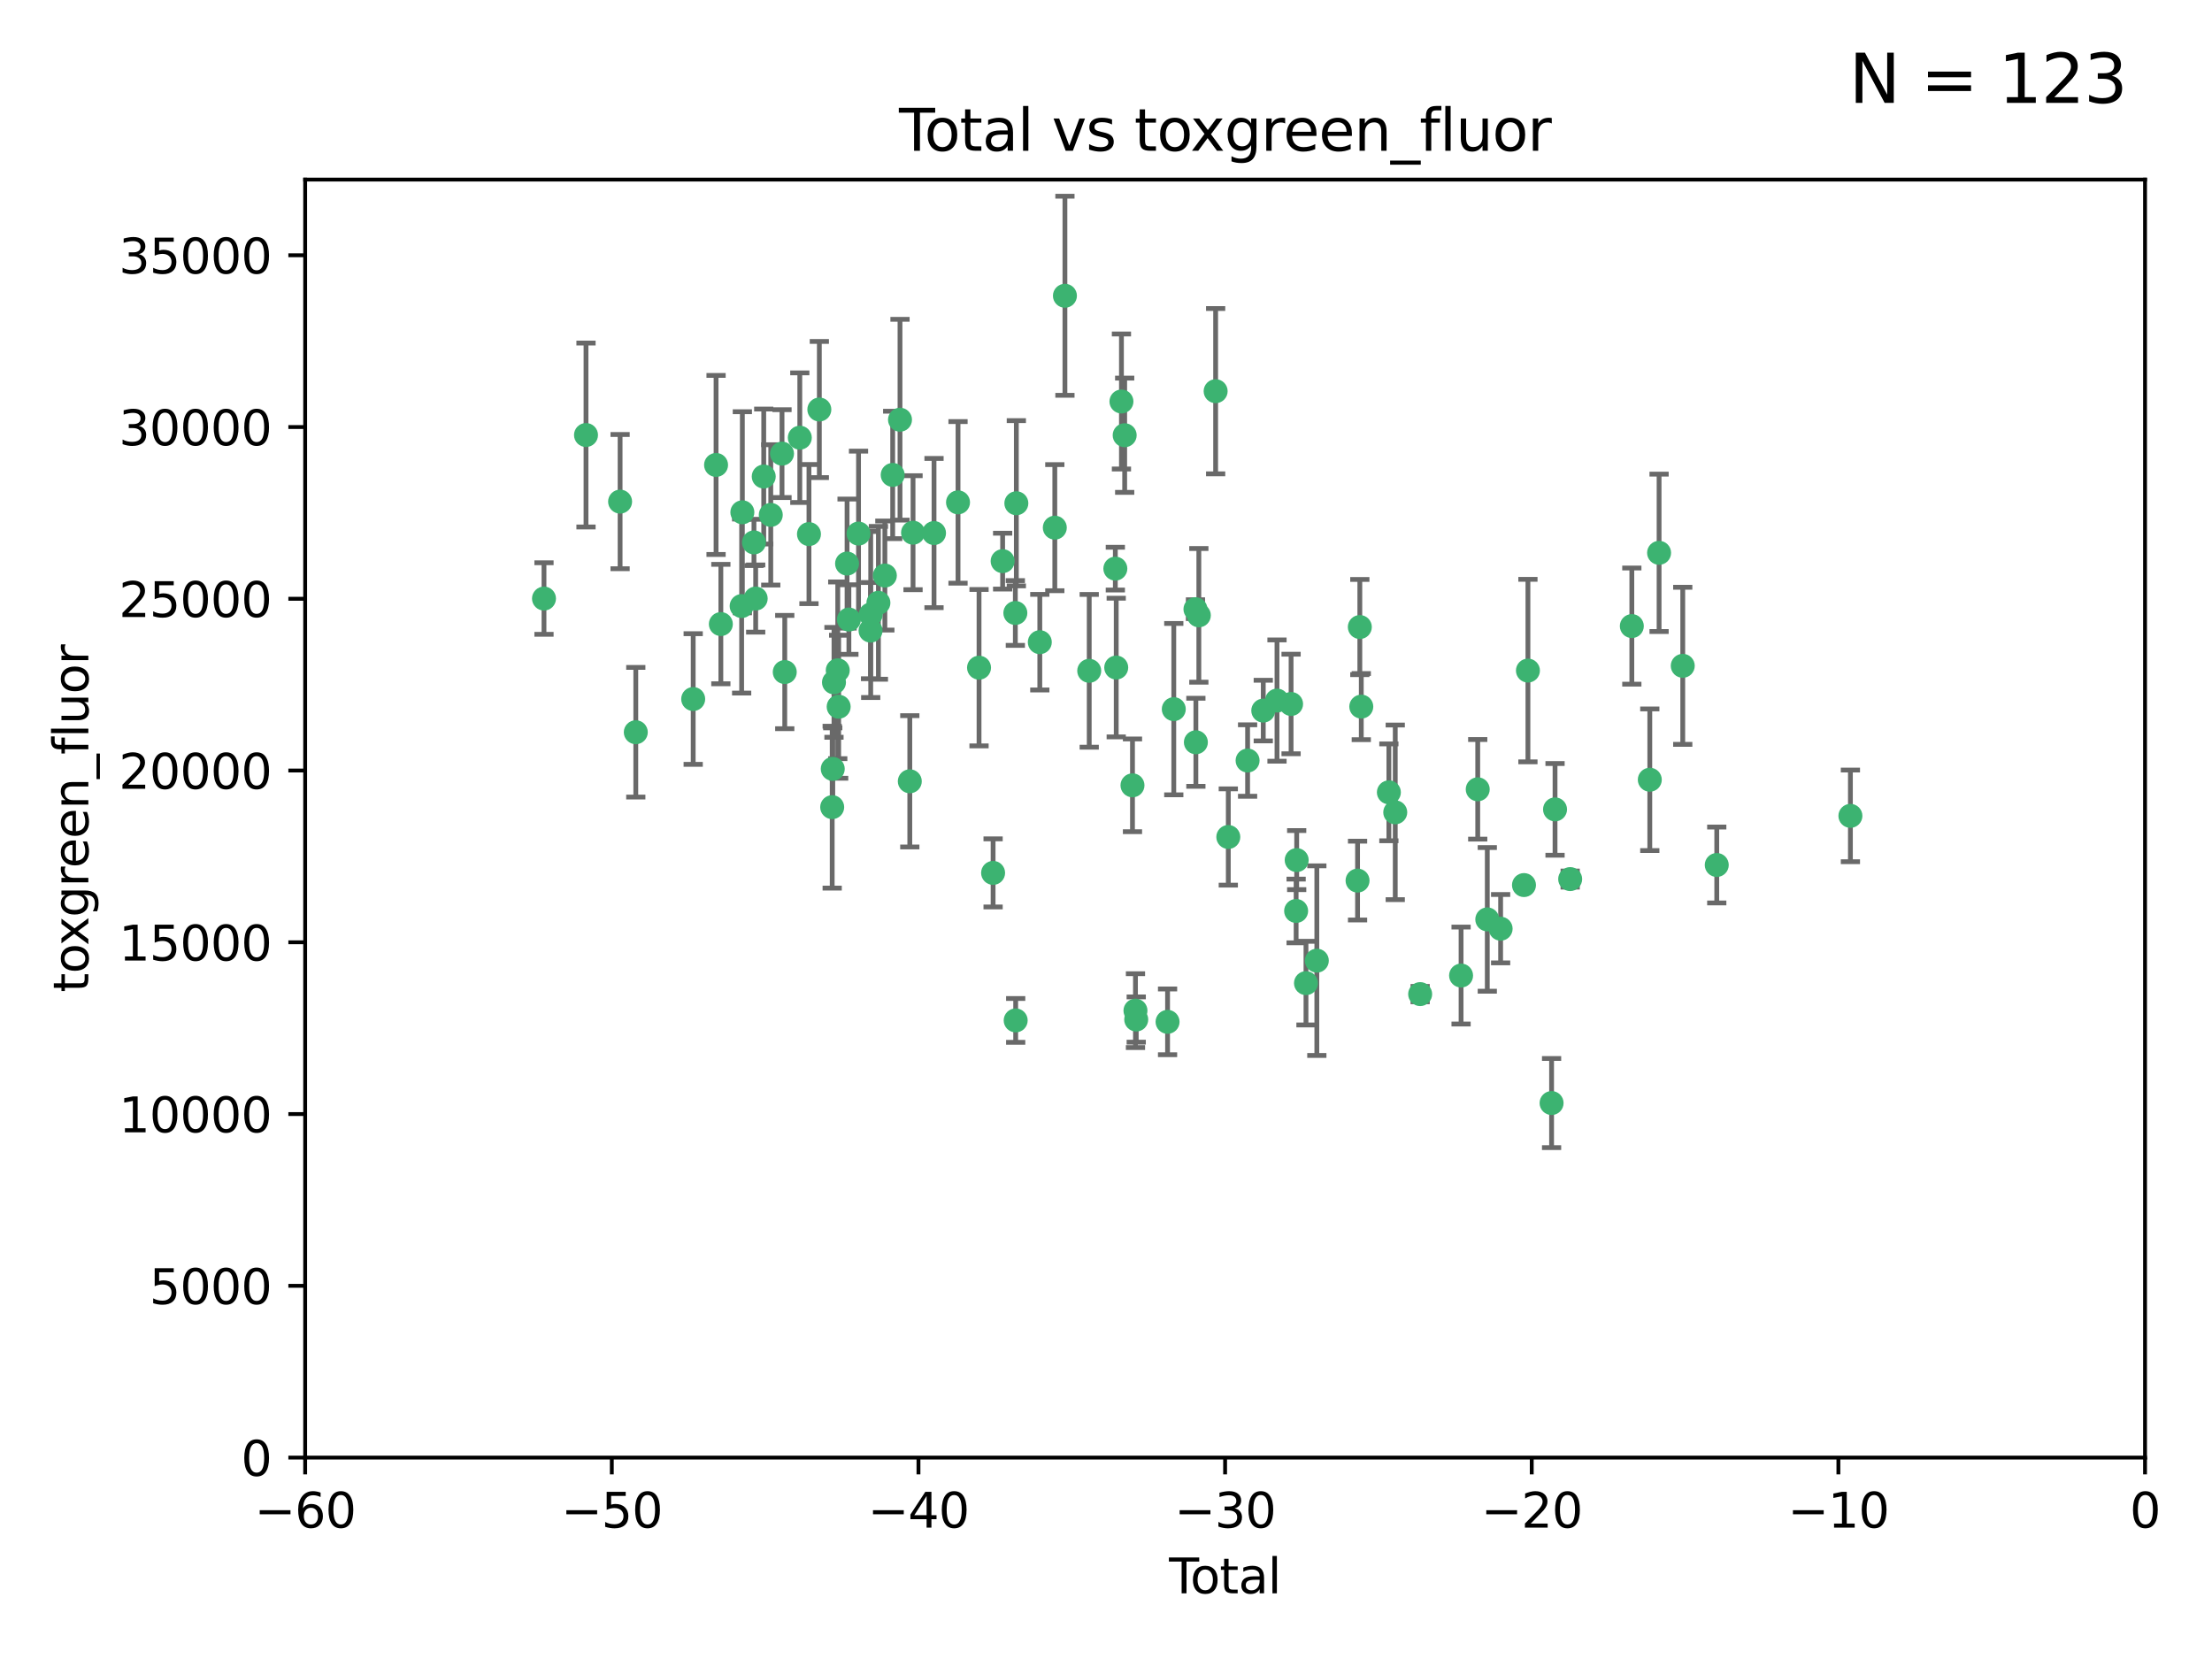 <?xml version="1.0" encoding="utf-8" standalone="no"?>
<!DOCTYPE svg PUBLIC "-//W3C//DTD SVG 1.1//EN"
  "http://www.w3.org/Graphics/SVG/1.1/DTD/svg11.dtd">
<svg xmlns:xlink="http://www.w3.org/1999/xlink" width="460.8pt" height="345.6pt" viewBox="0 0 460.8 345.6" xmlns="http://www.w3.org/2000/svg" version="1.1">
 <defs>
  <style type="text/css">*{stroke-linejoin: round; stroke-linecap: butt}</style>
 </defs>
 <g id="figure_1">
  <g id="patch_1">
   <path d="M 0 345.6 
L 460.8 345.6 
L 460.8 0 
L 0 0 
z
" style="fill: #ffffff"/>
  </g>
  <g id="axes_1">
   <g id="patch_2">
    <path d="M 63.571 303.64 
L 446.85 303.64 
L 446.85 37.411 
L 63.571 37.411 
z
" style="fill: #ffffff"/>
   </g>
   <g id="PathCollection_1">
    <defs>
     <path id="mc269d47caa" d="M 0 1.118 
C 0.297 1.118 0.581 1 0.791 0.791 
C 1 0.581 1.118 0.297 1.118 0 
C 1.118 -0.297 1 -0.581 0.791 -0.791 
C 0.581 -1 0.297 -1.118 0 -1.118 
C -0.297 -1.118 -0.581 -1 -0.791 -0.791 
C -1 -0.581 -1.118 -0.297 -1.118 0 
C -1.118 0.297 -1 0.581 -0.791 0.791 
C -0.581 1 -0.297 1.118 0 1.118 
z
" style="stroke: #3cb371"/>
    </defs>
    <g clip-path="url(#p799fea7992)">
     <use xlink:href="#mc269d47caa" x="113.324" y="124.69" style="fill: #3cb371; stroke: #3cb371"/>
     <use xlink:href="#mc269d47caa" x="122.075" y="90.623" style="fill: #3cb371; stroke: #3cb371"/>
     <use xlink:href="#mc269d47caa" x="129.178" y="104.496" style="fill: #3cb371; stroke: #3cb371"/>
     <use xlink:href="#mc269d47caa" x="132.448" y="152.536" style="fill: #3cb371; stroke: #3cb371"/>
     <use xlink:href="#mc269d47caa" x="144.404" y="145.62" style="fill: #3cb371; stroke: #3cb371"/>
     <use xlink:href="#mc269d47caa" x="149.169" y="96.857" style="fill: #3cb371; stroke: #3cb371"/>
     <use xlink:href="#mc269d47caa" x="150.166" y="130.005" style="fill: #3cb371; stroke: #3cb371"/>
     <use xlink:href="#mc269d47caa" x="154.499" y="126.253" style="fill: #3cb371; stroke: #3cb371"/>
     <use xlink:href="#mc269d47caa" x="154.646" y="106.718" style="fill: #3cb371; stroke: #3cb371"/>
     <use xlink:href="#mc269d47caa" x="157.063" y="112.994" style="fill: #3cb371; stroke: #3cb371"/>
     <use xlink:href="#mc269d47caa" x="157.422" y="124.689" style="fill: #3cb371; stroke: #3cb371"/>
     <use xlink:href="#mc269d47caa" x="159.1" y="99.267" style="fill: #3cb371; stroke: #3cb371"/>
     <use xlink:href="#mc269d47caa" x="160.565" y="107.264" style="fill: #3cb371; stroke: #3cb371"/>
     <use xlink:href="#mc269d47caa" x="162.908" y="94.5" style="fill: #3cb371; stroke: #3cb371"/>
     <use xlink:href="#mc269d47caa" x="163.479" y="139.999" style="fill: #3cb371; stroke: #3cb371"/>
     <use xlink:href="#mc269d47caa" x="166.614" y="91.178" style="fill: #3cb371; stroke: #3cb371"/>
     <use xlink:href="#mc269d47caa" x="168.522" y="111.261" style="fill: #3cb371; stroke: #3cb371"/>
     <use xlink:href="#mc269d47caa" x="170.683" y="85.309" style="fill: #3cb371; stroke: #3cb371"/>
     <use xlink:href="#mc269d47caa" x="173.36" y="168.143" style="fill: #3cb371; stroke: #3cb371"/>
     <use xlink:href="#mc269d47caa" x="173.478" y="160.173" style="fill: #3cb371; stroke: #3cb371"/>
     <use xlink:href="#mc269d47caa" x="173.733" y="142.145" style="fill: #3cb371; stroke: #3cb371"/>
     <use xlink:href="#mc269d47caa" x="174.52" y="139.64" style="fill: #3cb371; stroke: #3cb371"/>
     <use xlink:href="#mc269d47caa" x="174.71" y="147.225" style="fill: #3cb371; stroke: #3cb371"/>
     <use xlink:href="#mc269d47caa" x="176.46" y="117.402" style="fill: #3cb371; stroke: #3cb371"/>
     <use xlink:href="#mc269d47caa" x="176.84" y="129.063" style="fill: #3cb371; stroke: #3cb371"/>
     <use xlink:href="#mc269d47caa" x="178.846" y="111.157" style="fill: #3cb371; stroke: #3cb371"/>
     <use xlink:href="#mc269d47caa" x="181.35" y="131.368" style="fill: #3cb371; stroke: #3cb371"/>
     <use xlink:href="#mc269d47caa" x="181.385" y="128.013" style="fill: #3cb371; stroke: #3cb371"/>
     <use xlink:href="#mc269d47caa" x="182.989" y="125.579" style="fill: #3cb371; stroke: #3cb371"/>
     <use xlink:href="#mc269d47caa" x="184.332" y="119.895" style="fill: #3cb371; stroke: #3cb371"/>
     <use xlink:href="#mc269d47caa" x="185.963" y="98.934" style="fill: #3cb371; stroke: #3cb371"/>
     <use xlink:href="#mc269d47caa" x="187.487" y="87.434" style="fill: #3cb371; stroke: #3cb371"/>
     <use xlink:href="#mc269d47caa" x="189.528" y="162.759" style="fill: #3cb371; stroke: #3cb371"/>
     <use xlink:href="#mc269d47caa" x="190.203" y="110.968" style="fill: #3cb371; stroke: #3cb371"/>
     <use xlink:href="#mc269d47caa" x="194.574" y="111.045" style="fill: #3cb371; stroke: #3cb371"/>
     <use xlink:href="#mc269d47caa" x="199.574" y="104.651" style="fill: #3cb371; stroke: #3cb371"/>
     <use xlink:href="#mc269d47caa" x="203.952" y="139.091" style="fill: #3cb371; stroke: #3cb371"/>
     <use xlink:href="#mc269d47caa" x="206.88" y="181.839" style="fill: #3cb371; stroke: #3cb371"/>
     <use xlink:href="#mc269d47caa" x="208.867" y="116.895" style="fill: #3cb371; stroke: #3cb371"/>
     <use xlink:href="#mc269d47caa" x="211.515" y="127.696" style="fill: #3cb371; stroke: #3cb371"/>
     <use xlink:href="#mc269d47caa" x="211.585" y="212.57" style="fill: #3cb371; stroke: #3cb371"/>
     <use xlink:href="#mc269d47caa" x="211.723" y="104.837" style="fill: #3cb371; stroke: #3cb371"/>
     <use xlink:href="#mc269d47caa" x="216.611" y="133.777" style="fill: #3cb371; stroke: #3cb371"/>
     <use xlink:href="#mc269d47caa" x="219.736" y="109.922" style="fill: #3cb371; stroke: #3cb371"/>
     <use xlink:href="#mc269d47caa" x="221.844" y="61.614" style="fill: #3cb371; stroke: #3cb371"/>
     <use xlink:href="#mc269d47caa" x="226.906" y="139.744" style="fill: #3cb371; stroke: #3cb371"/>
     <use xlink:href="#mc269d47caa" x="232.345" y="118.457" style="fill: #3cb371; stroke: #3cb371"/>
     <use xlink:href="#mc269d47caa" x="232.53" y="139.063" style="fill: #3cb371; stroke: #3cb371"/>
     <use xlink:href="#mc269d47caa" x="233.617" y="83.639" style="fill: #3cb371; stroke: #3cb371"/>
     <use xlink:href="#mc269d47caa" x="234.291" y="90.667" style="fill: #3cb371; stroke: #3cb371"/>
     <use xlink:href="#mc269d47caa" x="235.917" y="163.599" style="fill: #3cb371; stroke: #3cb371"/>
     <use xlink:href="#mc269d47caa" x="236.539" y="210.534" style="fill: #3cb371; stroke: #3cb371"/>
     <use xlink:href="#mc269d47caa" x="236.699" y="212.385" style="fill: #3cb371; stroke: #3cb371"/>
     <use xlink:href="#mc269d47caa" x="243.225" y="212.869" style="fill: #3cb371; stroke: #3cb371"/>
     <use xlink:href="#mc269d47caa" x="244.521" y="147.727" style="fill: #3cb371; stroke: #3cb371"/>
     <use xlink:href="#mc269d47caa" x="249.037" y="126.902" style="fill: #3cb371; stroke: #3cb371"/>
     <use xlink:href="#mc269d47caa" x="249.123" y="154.63" style="fill: #3cb371; stroke: #3cb371"/>
     <use xlink:href="#mc269d47caa" x="249.741" y="128.187" style="fill: #3cb371; stroke: #3cb371"/>
     <use xlink:href="#mc269d47caa" x="253.24" y="81.492" style="fill: #3cb371; stroke: #3cb371"/>
     <use xlink:href="#mc269d47caa" x="255.878" y="174.36" style="fill: #3cb371; stroke: #3cb371"/>
     <use xlink:href="#mc269d47caa" x="259.897" y="158.432" style="fill: #3cb371; stroke: #3cb371"/>
     <use xlink:href="#mc269d47caa" x="263.163" y="148.029" style="fill: #3cb371; stroke: #3cb371"/>
     <use xlink:href="#mc269d47caa" x="266.022" y="145.94" style="fill: #3cb371; stroke: #3cb371"/>
     <use xlink:href="#mc269d47caa" x="268.956" y="146.651" style="fill: #3cb371; stroke: #3cb371"/>
     <use xlink:href="#mc269d47caa" x="270.008" y="189.768" style="fill: #3cb371; stroke: #3cb371"/>
     <use xlink:href="#mc269d47caa" x="270.123" y="179.173" style="fill: #3cb371; stroke: #3cb371"/>
     <use xlink:href="#mc269d47caa" x="272.061" y="204.805" style="fill: #3cb371; stroke: #3cb371"/>
     <use xlink:href="#mc269d47caa" x="274.32" y="200.119" style="fill: #3cb371; stroke: #3cb371"/>
     <use xlink:href="#mc269d47caa" x="282.804" y="183.443" style="fill: #3cb371; stroke: #3cb371"/>
     <use xlink:href="#mc269d47caa" x="283.277" y="130.623" style="fill: #3cb371; stroke: #3cb371"/>
     <use xlink:href="#mc269d47caa" x="283.58" y="147.201" style="fill: #3cb371; stroke: #3cb371"/>
     <use xlink:href="#mc269d47caa" x="289.329" y="165.057" style="fill: #3cb371; stroke: #3cb371"/>
     <use xlink:href="#mc269d47caa" x="290.656" y="169.223" style="fill: #3cb371; stroke: #3cb371"/>
     <use xlink:href="#mc269d47caa" x="295.844" y="207.089" style="fill: #3cb371; stroke: #3cb371"/>
     <use xlink:href="#mc269d47caa" x="304.369" y="203.222" style="fill: #3cb371; stroke: #3cb371"/>
     <use xlink:href="#mc269d47caa" x="307.838" y="164.427" style="fill: #3cb371; stroke: #3cb371"/>
     <use xlink:href="#mc269d47caa" x="309.83" y="191.526" style="fill: #3cb371; stroke: #3cb371"/>
     <use xlink:href="#mc269d47caa" x="312.607" y="193.465" style="fill: #3cb371; stroke: #3cb371"/>
     <use xlink:href="#mc269d47caa" x="317.472" y="184.376" style="fill: #3cb371; stroke: #3cb371"/>
     <use xlink:href="#mc269d47caa" x="318.296" y="139.694" style="fill: #3cb371; stroke: #3cb371"/>
     <use xlink:href="#mc269d47caa" x="323.223" y="229.784" style="fill: #3cb371; stroke: #3cb371"/>
     <use xlink:href="#mc269d47caa" x="323.943" y="168.609" style="fill: #3cb371; stroke: #3cb371"/>
     <use xlink:href="#mc269d47caa" x="327.096" y="183.129" style="fill: #3cb371; stroke: #3cb371"/>
     <use xlink:href="#mc269d47caa" x="339.94" y="130.423" style="fill: #3cb371; stroke: #3cb371"/>
     <use xlink:href="#mc269d47caa" x="343.683" y="162.431" style="fill: #3cb371; stroke: #3cb371"/>
     <use xlink:href="#mc269d47caa" x="345.618" y="115.163" style="fill: #3cb371; stroke: #3cb371"/>
     <use xlink:href="#mc269d47caa" x="350.548" y="138.702" style="fill: #3cb371; stroke: #3cb371"/>
     <use xlink:href="#mc269d47caa" x="357.632" y="180.193" style="fill: #3cb371; stroke: #3cb371"/>
     <use xlink:href="#mc269d47caa" x="385.474" y="169.96" style="fill: #3cb371; stroke: #3cb371"/>
    </g>
   </g>
   <g id="matplotlib.axis_1">
    <g id="xtick_1">
     <g id="line2d_1">
      <defs>
       <path id="m269d4e936a" d="M 0 0 
L 0 3.5 
" style="stroke: #000000; stroke-width: 0.8"/>
      </defs>
      <g>
       <use xlink:href="#m269d4e936a" x="63.571" y="303.64" style="stroke: #000000; stroke-width: 0.8"/>
      </g>
     </g>
     <g id="text_1">
      <!-- −60 -->
      <g transform="translate(53.019 318.238)scale(0.1 -0.1)">
       <defs>
        <path id="DejaVuSans-2212" d="M 678 2272 
L 4684 2272 
L 4684 1741 
L 678 1741 
L 678 2272 
z
" transform="scale(0.016)"/>
        <path id="DejaVuSans-36" d="M 2113 2584 
Q 1688 2584 1439 2293 
Q 1191 2003 1191 1497 
Q 1191 994 1439 701 
Q 1688 409 2113 409 
Q 2538 409 2786 701 
Q 3034 994 3034 1497 
Q 3034 2003 2786 2293 
Q 2538 2584 2113 2584 
z
M 3366 4563 
L 3366 3988 
Q 3128 4100 2886 4159 
Q 2644 4219 2406 4219 
Q 1781 4219 1451 3797 
Q 1122 3375 1075 2522 
Q 1259 2794 1537 2939 
Q 1816 3084 2150 3084 
Q 2853 3084 3261 2657 
Q 3669 2231 3669 1497 
Q 3669 778 3244 343 
Q 2819 -91 2113 -91 
Q 1303 -91 875 529 
Q 447 1150 447 2328 
Q 447 3434 972 4092 
Q 1497 4750 2381 4750 
Q 2619 4750 2861 4703 
Q 3103 4656 3366 4563 
z
" transform="scale(0.016)"/>
        <path id="DejaVuSans-30" d="M 2034 4250 
Q 1547 4250 1301 3770 
Q 1056 3291 1056 2328 
Q 1056 1369 1301 889 
Q 1547 409 2034 409 
Q 2525 409 2770 889 
Q 3016 1369 3016 2328 
Q 3016 3291 2770 3770 
Q 2525 4250 2034 4250 
z
M 2034 4750 
Q 2819 4750 3233 4129 
Q 3647 3509 3647 2328 
Q 3647 1150 3233 529 
Q 2819 -91 2034 -91 
Q 1250 -91 836 529 
Q 422 1150 422 2328 
Q 422 3509 836 4129 
Q 1250 4750 2034 4750 
z
" transform="scale(0.016)"/>
       </defs>
       <use xlink:href="#DejaVuSans-2212"/>
       <use xlink:href="#DejaVuSans-36" x="83.789"/>
       <use xlink:href="#DejaVuSans-30" x="147.412"/>
      </g>
     </g>
    </g>
    <g id="xtick_2">
     <g id="line2d_2">
      <g>
       <use xlink:href="#m269d4e936a" x="127.451" y="303.64" style="stroke: #000000; stroke-width: 0.8"/>
      </g>
     </g>
     <g id="text_2">
      <!-- −50 -->
      <g transform="translate(116.899 318.238)scale(0.1 -0.1)">
       <defs>
        <path id="DejaVuSans-35" d="M 691 4666 
L 3169 4666 
L 3169 4134 
L 1269 4134 
L 1269 2991 
Q 1406 3038 1543 3061 
Q 1681 3084 1819 3084 
Q 2600 3084 3056 2656 
Q 3513 2228 3513 1497 
Q 3513 744 3044 326 
Q 2575 -91 1722 -91 
Q 1428 -91 1123 -41 
Q 819 9 494 109 
L 494 744 
Q 775 591 1075 516 
Q 1375 441 1709 441 
Q 2250 441 2565 725 
Q 2881 1009 2881 1497 
Q 2881 1984 2565 2268 
Q 2250 2553 1709 2553 
Q 1456 2553 1204 2497 
Q 953 2441 691 2322 
L 691 4666 
z
" transform="scale(0.016)"/>
       </defs>
       <use xlink:href="#DejaVuSans-2212"/>
       <use xlink:href="#DejaVuSans-35" x="83.789"/>
       <use xlink:href="#DejaVuSans-30" x="147.412"/>
      </g>
     </g>
    </g>
    <g id="xtick_3">
     <g id="line2d_3">
      <g>
       <use xlink:href="#m269d4e936a" x="191.331" y="303.64" style="stroke: #000000; stroke-width: 0.8"/>
      </g>
     </g>
     <g id="text_3">
      <!-- −40 -->
      <g transform="translate(180.778 318.238)scale(0.1 -0.1)">
       <defs>
        <path id="DejaVuSans-34" d="M 2419 4116 
L 825 1625 
L 2419 1625 
L 2419 4116 
z
M 2253 4666 
L 3047 4666 
L 3047 1625 
L 3713 1625 
L 3713 1100 
L 3047 1100 
L 3047 0 
L 2419 0 
L 2419 1100 
L 313 1100 
L 313 1709 
L 2253 4666 
z
" transform="scale(0.016)"/>
       </defs>
       <use xlink:href="#DejaVuSans-2212"/>
       <use xlink:href="#DejaVuSans-34" x="83.789"/>
       <use xlink:href="#DejaVuSans-30" x="147.412"/>
      </g>
     </g>
    </g>
    <g id="xtick_4">
     <g id="line2d_4">
      <g>
       <use xlink:href="#m269d4e936a" x="255.211" y="303.64" style="stroke: #000000; stroke-width: 0.8"/>
      </g>
     </g>
     <g id="text_4">
      <!-- −30 -->
      <g transform="translate(244.658 318.238)scale(0.1 -0.1)">
       <defs>
        <path id="DejaVuSans-33" d="M 2597 2516 
Q 3050 2419 3304 2112 
Q 3559 1806 3559 1356 
Q 3559 666 3084 287 
Q 2609 -91 1734 -91 
Q 1441 -91 1130 -33 
Q 819 25 488 141 
L 488 750 
Q 750 597 1062 519 
Q 1375 441 1716 441 
Q 2309 441 2620 675 
Q 2931 909 2931 1356 
Q 2931 1769 2642 2001 
Q 2353 2234 1838 2234 
L 1294 2234 
L 1294 2753 
L 1863 2753 
Q 2328 2753 2575 2939 
Q 2822 3125 2822 3475 
Q 2822 3834 2567 4026 
Q 2313 4219 1838 4219 
Q 1578 4219 1281 4162 
Q 984 4106 628 3988 
L 628 4550 
Q 988 4650 1302 4700 
Q 1616 4750 1894 4750 
Q 2613 4750 3031 4423 
Q 3450 4097 3450 3541 
Q 3450 3153 3228 2886 
Q 3006 2619 2597 2516 
z
" transform="scale(0.016)"/>
       </defs>
       <use xlink:href="#DejaVuSans-2212"/>
       <use xlink:href="#DejaVuSans-33" x="83.789"/>
       <use xlink:href="#DejaVuSans-30" x="147.412"/>
      </g>
     </g>
    </g>
    <g id="xtick_5">
     <g id="line2d_5">
      <g>
       <use xlink:href="#m269d4e936a" x="319.09" y="303.64" style="stroke: #000000; stroke-width: 0.8"/>
      </g>
     </g>
     <g id="text_5">
      <!-- −20 -->
      <g transform="translate(308.538 318.238)scale(0.1 -0.1)">
       <defs>
        <path id="DejaVuSans-32" d="M 1228 531 
L 3431 531 
L 3431 0 
L 469 0 
L 469 531 
Q 828 903 1448 1529 
Q 2069 2156 2228 2338 
Q 2531 2678 2651 2914 
Q 2772 3150 2772 3378 
Q 2772 3750 2511 3984 
Q 2250 4219 1831 4219 
Q 1534 4219 1204 4116 
Q 875 4013 500 3803 
L 500 4441 
Q 881 4594 1212 4672 
Q 1544 4750 1819 4750 
Q 2544 4750 2975 4387 
Q 3406 4025 3406 3419 
Q 3406 3131 3298 2873 
Q 3191 2616 2906 2266 
Q 2828 2175 2409 1742 
Q 1991 1309 1228 531 
z
" transform="scale(0.016)"/>
       </defs>
       <use xlink:href="#DejaVuSans-2212"/>
       <use xlink:href="#DejaVuSans-32" x="83.789"/>
       <use xlink:href="#DejaVuSans-30" x="147.412"/>
      </g>
     </g>
    </g>
    <g id="xtick_6">
     <g id="line2d_6">
      <g>
       <use xlink:href="#m269d4e936a" x="382.97" y="303.64" style="stroke: #000000; stroke-width: 0.8"/>
      </g>
     </g>
     <g id="text_6">
      <!-- −10 -->
      <g transform="translate(372.418 318.238)scale(0.1 -0.1)">
       <defs>
        <path id="DejaVuSans-31" d="M 794 531 
L 1825 531 
L 1825 4091 
L 703 3866 
L 703 4441 
L 1819 4666 
L 2450 4666 
L 2450 531 
L 3481 531 
L 3481 0 
L 794 0 
L 794 531 
z
" transform="scale(0.016)"/>
       </defs>
       <use xlink:href="#DejaVuSans-2212"/>
       <use xlink:href="#DejaVuSans-31" x="83.789"/>
       <use xlink:href="#DejaVuSans-30" x="147.412"/>
      </g>
     </g>
    </g>
    <g id="xtick_7">
     <g id="line2d_7">
      <g>
       <use xlink:href="#m269d4e936a" x="446.85" y="303.64" style="stroke: #000000; stroke-width: 0.8"/>
      </g>
     </g>
     <g id="text_7">
      <!-- 0 -->
      <g transform="translate(443.669 318.238)scale(0.1 -0.1)">
       <use xlink:href="#DejaVuSans-30"/>
      </g>
     </g>
    </g>
    <g id="text_8">
     <!-- Total -->
     <g transform="translate(243.534 331.917)scale(0.1 -0.1)">
      <defs>
       <path id="DejaVuSans-54" d="M -19 4666 
L 3928 4666 
L 3928 4134 
L 2272 4134 
L 2272 0 
L 1638 0 
L 1638 4134 
L -19 4134 
L -19 4666 
z
" transform="scale(0.016)"/>
       <path id="DejaVuSans-6f" d="M 1959 3097 
Q 1497 3097 1228 2736 
Q 959 2375 959 1747 
Q 959 1119 1226 758 
Q 1494 397 1959 397 
Q 2419 397 2687 759 
Q 2956 1122 2956 1747 
Q 2956 2369 2687 2733 
Q 2419 3097 1959 3097 
z
M 1959 3584 
Q 2709 3584 3137 3096 
Q 3566 2609 3566 1747 
Q 3566 888 3137 398 
Q 2709 -91 1959 -91 
Q 1206 -91 779 398 
Q 353 888 353 1747 
Q 353 2609 779 3096 
Q 1206 3584 1959 3584 
z
" transform="scale(0.016)"/>
       <path id="DejaVuSans-74" d="M 1172 4494 
L 1172 3500 
L 2356 3500 
L 2356 3053 
L 1172 3053 
L 1172 1153 
Q 1172 725 1289 603 
Q 1406 481 1766 481 
L 2356 481 
L 2356 0 
L 1766 0 
Q 1100 0 847 248 
Q 594 497 594 1153 
L 594 3053 
L 172 3053 
L 172 3500 
L 594 3500 
L 594 4494 
L 1172 4494 
z
" transform="scale(0.016)"/>
       <path id="DejaVuSans-61" d="M 2194 1759 
Q 1497 1759 1228 1600 
Q 959 1441 959 1056 
Q 959 750 1161 570 
Q 1363 391 1709 391 
Q 2188 391 2477 730 
Q 2766 1069 2766 1631 
L 2766 1759 
L 2194 1759 
z
M 3341 1997 
L 3341 0 
L 2766 0 
L 2766 531 
Q 2569 213 2275 61 
Q 1981 -91 1556 -91 
Q 1019 -91 701 211 
Q 384 513 384 1019 
Q 384 1609 779 1909 
Q 1175 2209 1959 2209 
L 2766 2209 
L 2766 2266 
Q 2766 2663 2505 2880 
Q 2244 3097 1772 3097 
Q 1472 3097 1187 3025 
Q 903 2953 641 2809 
L 641 3341 
Q 956 3463 1253 3523 
Q 1550 3584 1831 3584 
Q 2591 3584 2966 3190 
Q 3341 2797 3341 1997 
z
" transform="scale(0.016)"/>
       <path id="DejaVuSans-6c" d="M 603 4863 
L 1178 4863 
L 1178 0 
L 603 0 
L 603 4863 
z
" transform="scale(0.016)"/>
      </defs>
      <use xlink:href="#DejaVuSans-54"/>
      <use xlink:href="#DejaVuSans-6f" x="44.084"/>
      <use xlink:href="#DejaVuSans-74" x="105.266"/>
      <use xlink:href="#DejaVuSans-61" x="144.475"/>
      <use xlink:href="#DejaVuSans-6c" x="205.754"/>
     </g>
    </g>
   </g>
   <g id="matplotlib.axis_2">
    <g id="ytick_1">
     <g id="line2d_8">
      <defs>
       <path id="m822a402662" d="M 0 0 
L -3.5 0 
" style="stroke: #000000; stroke-width: 0.8"/>
      </defs>
      <g>
       <use xlink:href="#m822a402662" x="63.571" y="303.64" style="stroke: #000000; stroke-width: 0.8"/>
      </g>
     </g>
     <g id="text_9">
      <!-- 0 -->
      <g transform="translate(50.209 307.439)scale(0.1 -0.1)">
       <use xlink:href="#DejaVuSans-30"/>
      </g>
     </g>
    </g>
    <g id="ytick_2">
     <g id="line2d_9">
      <g>
       <use xlink:href="#m822a402662" x="63.571" y="267.859" style="stroke: #000000; stroke-width: 0.8"/>
      </g>
     </g>
     <g id="text_10">
      <!-- 5000 -->
      <g transform="translate(31.121 271.658)scale(0.1 -0.1)">
       <use xlink:href="#DejaVuSans-35"/>
       <use xlink:href="#DejaVuSans-30" x="63.623"/>
       <use xlink:href="#DejaVuSans-30" x="127.246"/>
       <use xlink:href="#DejaVuSans-30" x="190.869"/>
      </g>
     </g>
    </g>
    <g id="ytick_3">
     <g id="line2d_10">
      <g>
       <use xlink:href="#m822a402662" x="63.571" y="232.078" style="stroke: #000000; stroke-width: 0.8"/>
      </g>
     </g>
     <g id="text_11">
      <!-- 10000 -->
      <g transform="translate(24.759 235.878)scale(0.1 -0.1)">
       <use xlink:href="#DejaVuSans-31"/>
       <use xlink:href="#DejaVuSans-30" x="63.623"/>
       <use xlink:href="#DejaVuSans-30" x="127.246"/>
       <use xlink:href="#DejaVuSans-30" x="190.869"/>
       <use xlink:href="#DejaVuSans-30" x="254.492"/>
      </g>
     </g>
    </g>
    <g id="ytick_4">
     <g id="line2d_11">
      <g>
       <use xlink:href="#m822a402662" x="63.571" y="196.298" style="stroke: #000000; stroke-width: 0.8"/>
      </g>
     </g>
     <g id="text_12">
      <!-- 15000 -->
      <g transform="translate(24.759 200.097)scale(0.1 -0.1)">
       <use xlink:href="#DejaVuSans-31"/>
       <use xlink:href="#DejaVuSans-35" x="63.623"/>
       <use xlink:href="#DejaVuSans-30" x="127.246"/>
       <use xlink:href="#DejaVuSans-30" x="190.869"/>
       <use xlink:href="#DejaVuSans-30" x="254.492"/>
      </g>
     </g>
    </g>
    <g id="ytick_5">
     <g id="line2d_12">
      <g>
       <use xlink:href="#m822a402662" x="63.571" y="160.517" style="stroke: #000000; stroke-width: 0.8"/>
      </g>
     </g>
     <g id="text_13">
      <!-- 20000 -->
      <g transform="translate(24.759 164.316)scale(0.1 -0.1)">
       <use xlink:href="#DejaVuSans-32"/>
       <use xlink:href="#DejaVuSans-30" x="63.623"/>
       <use xlink:href="#DejaVuSans-30" x="127.246"/>
       <use xlink:href="#DejaVuSans-30" x="190.869"/>
       <use xlink:href="#DejaVuSans-30" x="254.492"/>
      </g>
     </g>
    </g>
    <g id="ytick_6">
     <g id="line2d_13">
      <g>
       <use xlink:href="#m822a402662" x="63.571" y="124.736" style="stroke: #000000; stroke-width: 0.8"/>
      </g>
     </g>
     <g id="text_14">
      <!-- 25000 -->
      <g transform="translate(24.759 128.535)scale(0.1 -0.1)">
       <use xlink:href="#DejaVuSans-32"/>
       <use xlink:href="#DejaVuSans-35" x="63.623"/>
       <use xlink:href="#DejaVuSans-30" x="127.246"/>
       <use xlink:href="#DejaVuSans-30" x="190.869"/>
       <use xlink:href="#DejaVuSans-30" x="254.492"/>
      </g>
     </g>
    </g>
    <g id="ytick_7">
     <g id="line2d_14">
      <g>
       <use xlink:href="#m822a402662" x="63.571" y="88.955" style="stroke: #000000; stroke-width: 0.8"/>
      </g>
     </g>
     <g id="text_15">
      <!-- 30000 -->
      <g transform="translate(24.759 92.754)scale(0.1 -0.1)">
       <use xlink:href="#DejaVuSans-33"/>
       <use xlink:href="#DejaVuSans-30" x="63.623"/>
       <use xlink:href="#DejaVuSans-30" x="127.246"/>
       <use xlink:href="#DejaVuSans-30" x="190.869"/>
       <use xlink:href="#DejaVuSans-30" x="254.492"/>
      </g>
     </g>
    </g>
    <g id="ytick_8">
     <g id="line2d_15">
      <g>
       <use xlink:href="#m822a402662" x="63.571" y="53.174" style="stroke: #000000; stroke-width: 0.8"/>
      </g>
     </g>
     <g id="text_16">
      <!-- 35000 -->
      <g transform="translate(24.759 56.974)scale(0.1 -0.1)">
       <use xlink:href="#DejaVuSans-33"/>
       <use xlink:href="#DejaVuSans-35" x="63.623"/>
       <use xlink:href="#DejaVuSans-30" x="127.246"/>
       <use xlink:href="#DejaVuSans-30" x="190.869"/>
       <use xlink:href="#DejaVuSans-30" x="254.492"/>
      </g>
     </g>
    </g>
    <g id="text_17">
     <!-- toxgreen_fluor -->
     <g transform="translate(18.401 206.72)rotate(-90)scale(0.1 -0.1)">
      <defs>
       <path id="DejaVuSans-78" d="M 3513 3500 
L 2247 1797 
L 3578 0 
L 2900 0 
L 1881 1375 
L 863 0 
L 184 0 
L 1544 1831 
L 300 3500 
L 978 3500 
L 1906 2253 
L 2834 3500 
L 3513 3500 
z
" transform="scale(0.016)"/>
       <path id="DejaVuSans-67" d="M 2906 1791 
Q 2906 2416 2648 2759 
Q 2391 3103 1925 3103 
Q 1463 3103 1205 2759 
Q 947 2416 947 1791 
Q 947 1169 1205 825 
Q 1463 481 1925 481 
Q 2391 481 2648 825 
Q 2906 1169 2906 1791 
z
M 3481 434 
Q 3481 -459 3084 -895 
Q 2688 -1331 1869 -1331 
Q 1566 -1331 1297 -1286 
Q 1028 -1241 775 -1147 
L 775 -588 
Q 1028 -725 1275 -790 
Q 1522 -856 1778 -856 
Q 2344 -856 2625 -561 
Q 2906 -266 2906 331 
L 2906 616 
Q 2728 306 2450 153 
Q 2172 0 1784 0 
Q 1141 0 747 490 
Q 353 981 353 1791 
Q 353 2603 747 3093 
Q 1141 3584 1784 3584 
Q 2172 3584 2450 3431 
Q 2728 3278 2906 2969 
L 2906 3500 
L 3481 3500 
L 3481 434 
z
" transform="scale(0.016)"/>
       <path id="DejaVuSans-72" d="M 2631 2963 
Q 2534 3019 2420 3045 
Q 2306 3072 2169 3072 
Q 1681 3072 1420 2755 
Q 1159 2438 1159 1844 
L 1159 0 
L 581 0 
L 581 3500 
L 1159 3500 
L 1159 2956 
Q 1341 3275 1631 3429 
Q 1922 3584 2338 3584 
Q 2397 3584 2469 3576 
Q 2541 3569 2628 3553 
L 2631 2963 
z
" transform="scale(0.016)"/>
       <path id="DejaVuSans-65" d="M 3597 1894 
L 3597 1613 
L 953 1613 
Q 991 1019 1311 708 
Q 1631 397 2203 397 
Q 2534 397 2845 478 
Q 3156 559 3463 722 
L 3463 178 
Q 3153 47 2828 -22 
Q 2503 -91 2169 -91 
Q 1331 -91 842 396 
Q 353 884 353 1716 
Q 353 2575 817 3079 
Q 1281 3584 2069 3584 
Q 2775 3584 3186 3129 
Q 3597 2675 3597 1894 
z
M 3022 2063 
Q 3016 2534 2758 2815 
Q 2500 3097 2075 3097 
Q 1594 3097 1305 2825 
Q 1016 2553 972 2059 
L 3022 2063 
z
" transform="scale(0.016)"/>
       <path id="DejaVuSans-6e" d="M 3513 2113 
L 3513 0 
L 2938 0 
L 2938 2094 
Q 2938 2591 2744 2837 
Q 2550 3084 2163 3084 
Q 1697 3084 1428 2787 
Q 1159 2491 1159 1978 
L 1159 0 
L 581 0 
L 581 3500 
L 1159 3500 
L 1159 2956 
Q 1366 3272 1645 3428 
Q 1925 3584 2291 3584 
Q 2894 3584 3203 3211 
Q 3513 2838 3513 2113 
z
" transform="scale(0.016)"/>
       <path id="DejaVuSans-5f" d="M 3263 -1063 
L 3263 -1509 
L -63 -1509 
L -63 -1063 
L 3263 -1063 
z
" transform="scale(0.016)"/>
       <path id="DejaVuSans-66" d="M 2375 4863 
L 2375 4384 
L 1825 4384 
Q 1516 4384 1395 4259 
Q 1275 4134 1275 3809 
L 1275 3500 
L 2222 3500 
L 2222 3053 
L 1275 3053 
L 1275 0 
L 697 0 
L 697 3053 
L 147 3053 
L 147 3500 
L 697 3500 
L 697 3744 
Q 697 4328 969 4595 
Q 1241 4863 1831 4863 
L 2375 4863 
z
" transform="scale(0.016)"/>
       <path id="DejaVuSans-75" d="M 544 1381 
L 544 3500 
L 1119 3500 
L 1119 1403 
Q 1119 906 1312 657 
Q 1506 409 1894 409 
Q 2359 409 2629 706 
Q 2900 1003 2900 1516 
L 2900 3500 
L 3475 3500 
L 3475 0 
L 2900 0 
L 2900 538 
Q 2691 219 2414 64 
Q 2138 -91 1772 -91 
Q 1169 -91 856 284 
Q 544 659 544 1381 
z
M 1991 3584 
L 1991 3584 
z
" transform="scale(0.016)"/>
      </defs>
      <use xlink:href="#DejaVuSans-74"/>
      <use xlink:href="#DejaVuSans-6f" x="39.209"/>
      <use xlink:href="#DejaVuSans-78" x="97.266"/>
      <use xlink:href="#DejaVuSans-67" x="156.445"/>
      <use xlink:href="#DejaVuSans-72" x="219.922"/>
      <use xlink:href="#DejaVuSans-65" x="258.785"/>
      <use xlink:href="#DejaVuSans-65" x="320.309"/>
      <use xlink:href="#DejaVuSans-6e" x="381.832"/>
      <use xlink:href="#DejaVuSans-5f" x="445.211"/>
      <use xlink:href="#DejaVuSans-66" x="495.211"/>
      <use xlink:href="#DejaVuSans-6c" x="530.416"/>
      <use xlink:href="#DejaVuSans-75" x="558.199"/>
      <use xlink:href="#DejaVuSans-6f" x="621.578"/>
      <use xlink:href="#DejaVuSans-72" x="682.76"/>
     </g>
    </g>
   </g>
   <g id="LineCollection_1">
    <path d="M 113.324 132.143 
L 113.324 117.237 
" clip-path="url(#p799fea7992)" style="fill: none; stroke: #696969"/>
    <path d="M 122.075 109.781 
L 122.075 71.466 
" clip-path="url(#p799fea7992)" style="fill: none; stroke: #696969"/>
    <path d="M 129.178 118.477 
L 129.178 90.515 
" clip-path="url(#p799fea7992)" style="fill: none; stroke: #696969"/>
    <path d="M 132.448 166.039 
L 132.448 139.033 
" clip-path="url(#p799fea7992)" style="fill: none; stroke: #696969"/>
    <path d="M 144.404 159.229 
L 144.404 132.011 
" clip-path="url(#p799fea7992)" style="fill: none; stroke: #696969"/>
    <path d="M 149.169 115.505 
L 149.169 78.209 
" clip-path="url(#p799fea7992)" style="fill: none; stroke: #696969"/>
    <path d="M 150.166 142.442 
L 150.166 117.567 
" clip-path="url(#p799fea7992)" style="fill: none; stroke: #696969"/>
    <path d="M 154.499 144.376 
L 154.499 108.13 
" clip-path="url(#p799fea7992)" style="fill: none; stroke: #696969"/>
    <path d="M 154.646 127.664 
L 154.646 85.772 
" clip-path="url(#p799fea7992)" style="fill: none; stroke: #696969"/>
    <path d="M 157.063 117.812 
L 157.063 108.176 
" clip-path="url(#p799fea7992)" style="fill: none; stroke: #696969"/>
    <path d="M 157.422 131.683 
L 157.422 117.696 
" clip-path="url(#p799fea7992)" style="fill: none; stroke: #696969"/>
    <path d="M 159.1 113.322 
L 159.1 85.213 
" clip-path="url(#p799fea7992)" style="fill: none; stroke: #696969"/>
    <path d="M 160.565 121.88 
L 160.565 92.647 
" clip-path="url(#p799fea7992)" style="fill: none; stroke: #696969"/>
    <path d="M 162.908 103.651 
L 162.908 85.348 
" clip-path="url(#p799fea7992)" style="fill: none; stroke: #696969"/>
    <path d="M 163.479 151.798 
L 163.479 128.2 
" clip-path="url(#p799fea7992)" style="fill: none; stroke: #696969"/>
    <path d="M 166.614 104.675 
L 166.614 77.682 
" clip-path="url(#p799fea7992)" style="fill: none; stroke: #696969"/>
    <path d="M 168.522 125.753 
L 168.522 96.768 
" clip-path="url(#p799fea7992)" style="fill: none; stroke: #696969"/>
    <path d="M 170.683 99.491 
L 170.683 71.128 
" clip-path="url(#p799fea7992)" style="fill: none; stroke: #696969"/>
    <path d="M 173.36 185.006 
L 173.36 151.281 
" clip-path="url(#p799fea7992)" style="fill: none; stroke: #696969"/>
    <path d="M 173.478 168.723 
L 173.478 151.623 
" clip-path="url(#p799fea7992)" style="fill: none; stroke: #696969"/>
    <path d="M 173.733 153.587 
L 173.733 130.704 
" clip-path="url(#p799fea7992)" style="fill: none; stroke: #696969"/>
    <path d="M 174.52 158.046 
L 174.52 121.234 
" clip-path="url(#p799fea7992)" style="fill: none; stroke: #696969"/>
    <path d="M 174.71 162.121 
L 174.71 132.33 
" clip-path="url(#p799fea7992)" style="fill: none; stroke: #696969"/>
    <path d="M 176.46 130.841 
L 176.46 103.963 
" clip-path="url(#p799fea7992)" style="fill: none; stroke: #696969"/>
    <path d="M 176.84 136.31 
L 176.84 121.816 
" clip-path="url(#p799fea7992)" style="fill: none; stroke: #696969"/>
    <path d="M 178.846 128.336 
L 178.846 93.979 
" clip-path="url(#p799fea7992)" style="fill: none; stroke: #696969"/>
    <path d="M 181.35 141.39 
L 181.35 121.347 
" clip-path="url(#p799fea7992)" style="fill: none; stroke: #696969"/>
    <path d="M 181.385 145.305 
L 181.385 110.721 
" clip-path="url(#p799fea7992)" style="fill: none; stroke: #696969"/>
    <path d="M 182.989 141.497 
L 182.989 109.662 
" clip-path="url(#p799fea7992)" style="fill: none; stroke: #696969"/>
    <path d="M 184.332 131.252 
L 184.332 108.538 
" clip-path="url(#p799fea7992)" style="fill: none; stroke: #696969"/>
    <path d="M 185.963 112.206 
L 185.963 85.663 
" clip-path="url(#p799fea7992)" style="fill: none; stroke: #696969"/>
    <path d="M 187.487 108.351 
L 187.487 66.517 
" clip-path="url(#p799fea7992)" style="fill: none; stroke: #696969"/>
    <path d="M 189.528 176.439 
L 189.528 149.08 
" clip-path="url(#p799fea7992)" style="fill: none; stroke: #696969"/>
    <path d="M 190.203 122.844 
L 190.203 99.093 
" clip-path="url(#p799fea7992)" style="fill: none; stroke: #696969"/>
    <path d="M 194.574 126.588 
L 194.574 95.502 
" clip-path="url(#p799fea7992)" style="fill: none; stroke: #696969"/>
    <path d="M 199.574 121.481 
L 199.574 87.821 
" clip-path="url(#p799fea7992)" style="fill: none; stroke: #696969"/>
    <path d="M 203.952 155.38 
L 203.952 122.802 
" clip-path="url(#p799fea7992)" style="fill: none; stroke: #696969"/>
    <path d="M 206.88 188.932 
L 206.88 174.746 
" clip-path="url(#p799fea7992)" style="fill: none; stroke: #696969"/>
    <path d="M 208.867 122.714 
L 208.867 111.075 
" clip-path="url(#p799fea7992)" style="fill: none; stroke: #696969"/>
    <path d="M 211.515 134.441 
L 211.515 120.951 
" clip-path="url(#p799fea7992)" style="fill: none; stroke: #696969"/>
    <path d="M 211.585 217.139 
L 211.585 208.002 
" clip-path="url(#p799fea7992)" style="fill: none; stroke: #696969"/>
    <path d="M 211.723 122.048 
L 211.723 87.626 
" clip-path="url(#p799fea7992)" style="fill: none; stroke: #696969"/>
    <path d="M 216.611 143.733 
L 216.611 123.822 
" clip-path="url(#p799fea7992)" style="fill: none; stroke: #696969"/>
    <path d="M 219.736 123.06 
L 219.736 96.783 
" clip-path="url(#p799fea7992)" style="fill: none; stroke: #696969"/>
    <path d="M 221.844 82.348 
L 221.844 40.879 
" clip-path="url(#p799fea7992)" style="fill: none; stroke: #696969"/>
    <path d="M 226.906 155.653 
L 226.906 123.835 
" clip-path="url(#p799fea7992)" style="fill: none; stroke: #696969"/>
    <path d="M 232.345 122.912 
L 232.345 114.001 
" clip-path="url(#p799fea7992)" style="fill: none; stroke: #696969"/>
    <path d="M 232.53 153.504 
L 232.53 124.622 
" clip-path="url(#p799fea7992)" style="fill: none; stroke: #696969"/>
    <path d="M 233.617 97.702 
L 233.617 69.575 
" clip-path="url(#p799fea7992)" style="fill: none; stroke: #696969"/>
    <path d="M 234.291 102.568 
L 234.291 78.767 
" clip-path="url(#p799fea7992)" style="fill: none; stroke: #696969"/>
    <path d="M 235.917 173.255 
L 235.917 153.942 
" clip-path="url(#p799fea7992)" style="fill: none; stroke: #696969"/>
    <path d="M 236.539 218.223 
L 236.539 202.845 
" clip-path="url(#p799fea7992)" style="fill: none; stroke: #696969"/>
    <path d="M 236.699 217.096 
L 236.699 207.674 
" clip-path="url(#p799fea7992)" style="fill: none; stroke: #696969"/>
    <path d="M 243.225 219.717 
L 243.225 206.021 
" clip-path="url(#p799fea7992)" style="fill: none; stroke: #696969"/>
    <path d="M 244.521 165.576 
L 244.521 129.878 
" clip-path="url(#p799fea7992)" style="fill: none; stroke: #696969"/>
    <path d="M 249.037 128.865 
L 249.037 124.939 
" clip-path="url(#p799fea7992)" style="fill: none; stroke: #696969"/>
    <path d="M 249.123 163.803 
L 249.123 145.457 
" clip-path="url(#p799fea7992)" style="fill: none; stroke: #696969"/>
    <path d="M 249.741 142.109 
L 249.741 114.265 
" clip-path="url(#p799fea7992)" style="fill: none; stroke: #696969"/>
    <path d="M 253.24 98.71 
L 253.24 64.274 
" clip-path="url(#p799fea7992)" style="fill: none; stroke: #696969"/>
    <path d="M 255.878 184.389 
L 255.878 164.331 
" clip-path="url(#p799fea7992)" style="fill: none; stroke: #696969"/>
    <path d="M 259.897 165.874 
L 259.897 150.99 
" clip-path="url(#p799fea7992)" style="fill: none; stroke: #696969"/>
    <path d="M 263.163 154.342 
L 263.163 141.715 
" clip-path="url(#p799fea7992)" style="fill: none; stroke: #696969"/>
    <path d="M 266.022 158.572 
L 266.022 133.308 
" clip-path="url(#p799fea7992)" style="fill: none; stroke: #696969"/>
    <path d="M 268.956 157.023 
L 268.956 136.279 
" clip-path="url(#p799fea7992)" style="fill: none; stroke: #696969"/>
    <path d="M 270.008 196.404 
L 270.008 183.133 
" clip-path="url(#p799fea7992)" style="fill: none; stroke: #696969"/>
    <path d="M 270.123 185.329 
L 270.123 173.018 
" clip-path="url(#p799fea7992)" style="fill: none; stroke: #696969"/>
    <path d="M 272.061 213.517 
L 272.061 196.093 
" clip-path="url(#p799fea7992)" style="fill: none; stroke: #696969"/>
    <path d="M 274.32 219.869 
L 274.32 180.37 
" clip-path="url(#p799fea7992)" style="fill: none; stroke: #696969"/>
    <path d="M 282.804 191.653 
L 282.804 175.233 
" clip-path="url(#p799fea7992)" style="fill: none; stroke: #696969"/>
    <path d="M 283.277 140.536 
L 283.277 120.711 
" clip-path="url(#p799fea7992)" style="fill: none; stroke: #696969"/>
    <path d="M 283.58 154.089 
L 283.58 140.313 
" clip-path="url(#p799fea7992)" style="fill: none; stroke: #696969"/>
    <path d="M 289.329 175.144 
L 289.329 154.97 
" clip-path="url(#p799fea7992)" style="fill: none; stroke: #696969"/>
    <path d="M 290.656 187.407 
L 290.656 151.039 
" clip-path="url(#p799fea7992)" style="fill: none; stroke: #696969"/>
    <path d="M 295.844 208.689 
L 295.844 205.489 
" clip-path="url(#p799fea7992)" style="fill: none; stroke: #696969"/>
    <path d="M 304.369 213.318 
L 304.369 193.126 
" clip-path="url(#p799fea7992)" style="fill: none; stroke: #696969"/>
    <path d="M 307.838 174.8 
L 307.838 154.054 
" clip-path="url(#p799fea7992)" style="fill: none; stroke: #696969"/>
    <path d="M 309.83 206.489 
L 309.83 176.563 
" clip-path="url(#p799fea7992)" style="fill: none; stroke: #696969"/>
    <path d="M 312.607 200.584 
L 312.607 186.345 
" clip-path="url(#p799fea7992)" style="fill: none; stroke: #696969"/>
    <path d="M 317.472 185.043 
L 317.472 183.709 
" clip-path="url(#p799fea7992)" style="fill: none; stroke: #696969"/>
    <path d="M 318.296 158.704 
L 318.296 120.683 
" clip-path="url(#p799fea7992)" style="fill: none; stroke: #696969"/>
    <path d="M 323.223 239.07 
L 323.223 220.499 
" clip-path="url(#p799fea7992)" style="fill: none; stroke: #696969"/>
    <path d="M 323.943 178.161 
L 323.943 159.056 
" clip-path="url(#p799fea7992)" style="fill: none; stroke: #696969"/>
    <path d="M 327.096 184.803 
L 327.096 181.455 
" clip-path="url(#p799fea7992)" style="fill: none; stroke: #696969"/>
    <path d="M 339.94 142.521 
L 339.94 118.325 
" clip-path="url(#p799fea7992)" style="fill: none; stroke: #696969"/>
    <path d="M 343.683 177.183 
L 343.683 147.679 
" clip-path="url(#p799fea7992)" style="fill: none; stroke: #696969"/>
    <path d="M 345.618 131.554 
L 345.618 98.772 
" clip-path="url(#p799fea7992)" style="fill: none; stroke: #696969"/>
    <path d="M 350.548 155.064 
L 350.548 122.34 
" clip-path="url(#p799fea7992)" style="fill: none; stroke: #696969"/>
    <path d="M 357.632 188.096 
L 357.632 172.291 
" clip-path="url(#p799fea7992)" style="fill: none; stroke: #696969"/>
    <path d="M 385.474 179.51 
L 385.474 160.41 
" clip-path="url(#p799fea7992)" style="fill: none; stroke: #696969"/>
   </g>
   <g id="line2d_16">
    <defs>
     <path id="mdeff73ef3a" d="M 2 0 
L -2 -0 
" style="stroke: #696969"/>
    </defs>
    <g clip-path="url(#p799fea7992)">
     <use xlink:href="#mdeff73ef3a" x="113.324" y="132.143" style="fill: #696969; stroke: #696969"/>
     <use xlink:href="#mdeff73ef3a" x="122.075" y="109.781" style="fill: #696969; stroke: #696969"/>
     <use xlink:href="#mdeff73ef3a" x="129.178" y="118.477" style="fill: #696969; stroke: #696969"/>
     <use xlink:href="#mdeff73ef3a" x="132.448" y="166.039" style="fill: #696969; stroke: #696969"/>
     <use xlink:href="#mdeff73ef3a" x="144.404" y="159.229" style="fill: #696969; stroke: #696969"/>
     <use xlink:href="#mdeff73ef3a" x="149.169" y="115.505" style="fill: #696969; stroke: #696969"/>
     <use xlink:href="#mdeff73ef3a" x="150.166" y="142.442" style="fill: #696969; stroke: #696969"/>
     <use xlink:href="#mdeff73ef3a" x="154.499" y="144.376" style="fill: #696969; stroke: #696969"/>
     <use xlink:href="#mdeff73ef3a" x="154.646" y="127.664" style="fill: #696969; stroke: #696969"/>
     <use xlink:href="#mdeff73ef3a" x="157.063" y="117.812" style="fill: #696969; stroke: #696969"/>
     <use xlink:href="#mdeff73ef3a" x="157.422" y="131.683" style="fill: #696969; stroke: #696969"/>
     <use xlink:href="#mdeff73ef3a" x="159.1" y="113.322" style="fill: #696969; stroke: #696969"/>
     <use xlink:href="#mdeff73ef3a" x="160.565" y="121.88" style="fill: #696969; stroke: #696969"/>
     <use xlink:href="#mdeff73ef3a" x="162.908" y="103.651" style="fill: #696969; stroke: #696969"/>
     <use xlink:href="#mdeff73ef3a" x="163.479" y="151.798" style="fill: #696969; stroke: #696969"/>
     <use xlink:href="#mdeff73ef3a" x="166.614" y="104.675" style="fill: #696969; stroke: #696969"/>
     <use xlink:href="#mdeff73ef3a" x="168.522" y="125.753" style="fill: #696969; stroke: #696969"/>
     <use xlink:href="#mdeff73ef3a" x="170.683" y="99.491" style="fill: #696969; stroke: #696969"/>
     <use xlink:href="#mdeff73ef3a" x="173.36" y="185.006" style="fill: #696969; stroke: #696969"/>
     <use xlink:href="#mdeff73ef3a" x="173.478" y="168.723" style="fill: #696969; stroke: #696969"/>
     <use xlink:href="#mdeff73ef3a" x="173.733" y="153.587" style="fill: #696969; stroke: #696969"/>
     <use xlink:href="#mdeff73ef3a" x="174.52" y="158.046" style="fill: #696969; stroke: #696969"/>
     <use xlink:href="#mdeff73ef3a" x="174.71" y="162.121" style="fill: #696969; stroke: #696969"/>
     <use xlink:href="#mdeff73ef3a" x="176.46" y="130.841" style="fill: #696969; stroke: #696969"/>
     <use xlink:href="#mdeff73ef3a" x="176.84" y="136.31" style="fill: #696969; stroke: #696969"/>
     <use xlink:href="#mdeff73ef3a" x="178.846" y="128.336" style="fill: #696969; stroke: #696969"/>
     <use xlink:href="#mdeff73ef3a" x="181.35" y="141.39" style="fill: #696969; stroke: #696969"/>
     <use xlink:href="#mdeff73ef3a" x="181.385" y="145.305" style="fill: #696969; stroke: #696969"/>
     <use xlink:href="#mdeff73ef3a" x="182.989" y="141.497" style="fill: #696969; stroke: #696969"/>
     <use xlink:href="#mdeff73ef3a" x="184.332" y="131.252" style="fill: #696969; stroke: #696969"/>
     <use xlink:href="#mdeff73ef3a" x="185.963" y="112.206" style="fill: #696969; stroke: #696969"/>
     <use xlink:href="#mdeff73ef3a" x="187.487" y="108.351" style="fill: #696969; stroke: #696969"/>
     <use xlink:href="#mdeff73ef3a" x="189.528" y="176.439" style="fill: #696969; stroke: #696969"/>
     <use xlink:href="#mdeff73ef3a" x="190.203" y="122.844" style="fill: #696969; stroke: #696969"/>
     <use xlink:href="#mdeff73ef3a" x="194.574" y="126.588" style="fill: #696969; stroke: #696969"/>
     <use xlink:href="#mdeff73ef3a" x="199.574" y="121.481" style="fill: #696969; stroke: #696969"/>
     <use xlink:href="#mdeff73ef3a" x="203.952" y="155.38" style="fill: #696969; stroke: #696969"/>
     <use xlink:href="#mdeff73ef3a" x="206.88" y="188.932" style="fill: #696969; stroke: #696969"/>
     <use xlink:href="#mdeff73ef3a" x="208.867" y="122.714" style="fill: #696969; stroke: #696969"/>
     <use xlink:href="#mdeff73ef3a" x="211.515" y="134.441" style="fill: #696969; stroke: #696969"/>
     <use xlink:href="#mdeff73ef3a" x="211.585" y="217.139" style="fill: #696969; stroke: #696969"/>
     <use xlink:href="#mdeff73ef3a" x="211.723" y="122.048" style="fill: #696969; stroke: #696969"/>
     <use xlink:href="#mdeff73ef3a" x="216.611" y="143.733" style="fill: #696969; stroke: #696969"/>
     <use xlink:href="#mdeff73ef3a" x="219.736" y="123.06" style="fill: #696969; stroke: #696969"/>
     <use xlink:href="#mdeff73ef3a" x="221.844" y="82.348" style="fill: #696969; stroke: #696969"/>
     <use xlink:href="#mdeff73ef3a" x="226.906" y="155.653" style="fill: #696969; stroke: #696969"/>
     <use xlink:href="#mdeff73ef3a" x="232.345" y="122.912" style="fill: #696969; stroke: #696969"/>
     <use xlink:href="#mdeff73ef3a" x="232.53" y="153.504" style="fill: #696969; stroke: #696969"/>
     <use xlink:href="#mdeff73ef3a" x="233.617" y="97.702" style="fill: #696969; stroke: #696969"/>
     <use xlink:href="#mdeff73ef3a" x="234.291" y="102.568" style="fill: #696969; stroke: #696969"/>
     <use xlink:href="#mdeff73ef3a" x="235.917" y="173.255" style="fill: #696969; stroke: #696969"/>
     <use xlink:href="#mdeff73ef3a" x="236.539" y="218.223" style="fill: #696969; stroke: #696969"/>
     <use xlink:href="#mdeff73ef3a" x="236.699" y="217.096" style="fill: #696969; stroke: #696969"/>
     <use xlink:href="#mdeff73ef3a" x="243.225" y="219.717" style="fill: #696969; stroke: #696969"/>
     <use xlink:href="#mdeff73ef3a" x="244.521" y="165.576" style="fill: #696969; stroke: #696969"/>
     <use xlink:href="#mdeff73ef3a" x="249.037" y="128.865" style="fill: #696969; stroke: #696969"/>
     <use xlink:href="#mdeff73ef3a" x="249.123" y="163.803" style="fill: #696969; stroke: #696969"/>
     <use xlink:href="#mdeff73ef3a" x="249.741" y="142.109" style="fill: #696969; stroke: #696969"/>
     <use xlink:href="#mdeff73ef3a" x="253.24" y="98.71" style="fill: #696969; stroke: #696969"/>
     <use xlink:href="#mdeff73ef3a" x="255.878" y="184.389" style="fill: #696969; stroke: #696969"/>
     <use xlink:href="#mdeff73ef3a" x="259.897" y="165.874" style="fill: #696969; stroke: #696969"/>
     <use xlink:href="#mdeff73ef3a" x="263.163" y="154.342" style="fill: #696969; stroke: #696969"/>
     <use xlink:href="#mdeff73ef3a" x="266.022" y="158.572" style="fill: #696969; stroke: #696969"/>
     <use xlink:href="#mdeff73ef3a" x="268.956" y="157.023" style="fill: #696969; stroke: #696969"/>
     <use xlink:href="#mdeff73ef3a" x="270.008" y="196.404" style="fill: #696969; stroke: #696969"/>
     <use xlink:href="#mdeff73ef3a" x="270.123" y="185.329" style="fill: #696969; stroke: #696969"/>
     <use xlink:href="#mdeff73ef3a" x="272.061" y="213.517" style="fill: #696969; stroke: #696969"/>
     <use xlink:href="#mdeff73ef3a" x="274.32" y="219.869" style="fill: #696969; stroke: #696969"/>
     <use xlink:href="#mdeff73ef3a" x="282.804" y="191.653" style="fill: #696969; stroke: #696969"/>
     <use xlink:href="#mdeff73ef3a" x="283.277" y="140.536" style="fill: #696969; stroke: #696969"/>
     <use xlink:href="#mdeff73ef3a" x="283.58" y="154.089" style="fill: #696969; stroke: #696969"/>
     <use xlink:href="#mdeff73ef3a" x="289.329" y="175.144" style="fill: #696969; stroke: #696969"/>
     <use xlink:href="#mdeff73ef3a" x="290.656" y="187.407" style="fill: #696969; stroke: #696969"/>
     <use xlink:href="#mdeff73ef3a" x="295.844" y="208.689" style="fill: #696969; stroke: #696969"/>
     <use xlink:href="#mdeff73ef3a" x="304.369" y="213.318" style="fill: #696969; stroke: #696969"/>
     <use xlink:href="#mdeff73ef3a" x="307.838" y="174.8" style="fill: #696969; stroke: #696969"/>
     <use xlink:href="#mdeff73ef3a" x="309.83" y="206.489" style="fill: #696969; stroke: #696969"/>
     <use xlink:href="#mdeff73ef3a" x="312.607" y="200.584" style="fill: #696969; stroke: #696969"/>
     <use xlink:href="#mdeff73ef3a" x="317.472" y="185.043" style="fill: #696969; stroke: #696969"/>
     <use xlink:href="#mdeff73ef3a" x="318.296" y="158.704" style="fill: #696969; stroke: #696969"/>
     <use xlink:href="#mdeff73ef3a" x="323.223" y="239.07" style="fill: #696969; stroke: #696969"/>
     <use xlink:href="#mdeff73ef3a" x="323.943" y="178.161" style="fill: #696969; stroke: #696969"/>
     <use xlink:href="#mdeff73ef3a" x="327.096" y="184.803" style="fill: #696969; stroke: #696969"/>
     <use xlink:href="#mdeff73ef3a" x="339.94" y="142.521" style="fill: #696969; stroke: #696969"/>
     <use xlink:href="#mdeff73ef3a" x="343.683" y="177.183" style="fill: #696969; stroke: #696969"/>
     <use xlink:href="#mdeff73ef3a" x="345.618" y="131.554" style="fill: #696969; stroke: #696969"/>
     <use xlink:href="#mdeff73ef3a" x="350.548" y="155.064" style="fill: #696969; stroke: #696969"/>
     <use xlink:href="#mdeff73ef3a" x="357.632" y="188.096" style="fill: #696969; stroke: #696969"/>
     <use xlink:href="#mdeff73ef3a" x="385.474" y="179.51" style="fill: #696969; stroke: #696969"/>
    </g>
   </g>
   <g id="line2d_17">
    <g clip-path="url(#p799fea7992)">
     <use xlink:href="#mdeff73ef3a" x="113.324" y="117.237" style="fill: #696969; stroke: #696969"/>
     <use xlink:href="#mdeff73ef3a" x="122.075" y="71.466" style="fill: #696969; stroke: #696969"/>
     <use xlink:href="#mdeff73ef3a" x="129.178" y="90.515" style="fill: #696969; stroke: #696969"/>
     <use xlink:href="#mdeff73ef3a" x="132.448" y="139.033" style="fill: #696969; stroke: #696969"/>
     <use xlink:href="#mdeff73ef3a" x="144.404" y="132.011" style="fill: #696969; stroke: #696969"/>
     <use xlink:href="#mdeff73ef3a" x="149.169" y="78.209" style="fill: #696969; stroke: #696969"/>
     <use xlink:href="#mdeff73ef3a" x="150.166" y="117.567" style="fill: #696969; stroke: #696969"/>
     <use xlink:href="#mdeff73ef3a" x="154.499" y="108.13" style="fill: #696969; stroke: #696969"/>
     <use xlink:href="#mdeff73ef3a" x="154.646" y="85.772" style="fill: #696969; stroke: #696969"/>
     <use xlink:href="#mdeff73ef3a" x="157.063" y="108.176" style="fill: #696969; stroke: #696969"/>
     <use xlink:href="#mdeff73ef3a" x="157.422" y="117.696" style="fill: #696969; stroke: #696969"/>
     <use xlink:href="#mdeff73ef3a" x="159.1" y="85.213" style="fill: #696969; stroke: #696969"/>
     <use xlink:href="#mdeff73ef3a" x="160.565" y="92.647" style="fill: #696969; stroke: #696969"/>
     <use xlink:href="#mdeff73ef3a" x="162.908" y="85.348" style="fill: #696969; stroke: #696969"/>
     <use xlink:href="#mdeff73ef3a" x="163.479" y="128.2" style="fill: #696969; stroke: #696969"/>
     <use xlink:href="#mdeff73ef3a" x="166.614" y="77.682" style="fill: #696969; stroke: #696969"/>
     <use xlink:href="#mdeff73ef3a" x="168.522" y="96.768" style="fill: #696969; stroke: #696969"/>
     <use xlink:href="#mdeff73ef3a" x="170.683" y="71.128" style="fill: #696969; stroke: #696969"/>
     <use xlink:href="#mdeff73ef3a" x="173.36" y="151.281" style="fill: #696969; stroke: #696969"/>
     <use xlink:href="#mdeff73ef3a" x="173.478" y="151.623" style="fill: #696969; stroke: #696969"/>
     <use xlink:href="#mdeff73ef3a" x="173.733" y="130.704" style="fill: #696969; stroke: #696969"/>
     <use xlink:href="#mdeff73ef3a" x="174.52" y="121.234" style="fill: #696969; stroke: #696969"/>
     <use xlink:href="#mdeff73ef3a" x="174.71" y="132.33" style="fill: #696969; stroke: #696969"/>
     <use xlink:href="#mdeff73ef3a" x="176.46" y="103.963" style="fill: #696969; stroke: #696969"/>
     <use xlink:href="#mdeff73ef3a" x="176.84" y="121.816" style="fill: #696969; stroke: #696969"/>
     <use xlink:href="#mdeff73ef3a" x="178.846" y="93.979" style="fill: #696969; stroke: #696969"/>
     <use xlink:href="#mdeff73ef3a" x="181.35" y="121.347" style="fill: #696969; stroke: #696969"/>
     <use xlink:href="#mdeff73ef3a" x="181.385" y="110.721" style="fill: #696969; stroke: #696969"/>
     <use xlink:href="#mdeff73ef3a" x="182.989" y="109.662" style="fill: #696969; stroke: #696969"/>
     <use xlink:href="#mdeff73ef3a" x="184.332" y="108.538" style="fill: #696969; stroke: #696969"/>
     <use xlink:href="#mdeff73ef3a" x="185.963" y="85.663" style="fill: #696969; stroke: #696969"/>
     <use xlink:href="#mdeff73ef3a" x="187.487" y="66.517" style="fill: #696969; stroke: #696969"/>
     <use xlink:href="#mdeff73ef3a" x="189.528" y="149.08" style="fill: #696969; stroke: #696969"/>
     <use xlink:href="#mdeff73ef3a" x="190.203" y="99.093" style="fill: #696969; stroke: #696969"/>
     <use xlink:href="#mdeff73ef3a" x="194.574" y="95.502" style="fill: #696969; stroke: #696969"/>
     <use xlink:href="#mdeff73ef3a" x="199.574" y="87.821" style="fill: #696969; stroke: #696969"/>
     <use xlink:href="#mdeff73ef3a" x="203.952" y="122.802" style="fill: #696969; stroke: #696969"/>
     <use xlink:href="#mdeff73ef3a" x="206.88" y="174.746" style="fill: #696969; stroke: #696969"/>
     <use xlink:href="#mdeff73ef3a" x="208.867" y="111.075" style="fill: #696969; stroke: #696969"/>
     <use xlink:href="#mdeff73ef3a" x="211.515" y="120.951" style="fill: #696969; stroke: #696969"/>
     <use xlink:href="#mdeff73ef3a" x="211.585" y="208.002" style="fill: #696969; stroke: #696969"/>
     <use xlink:href="#mdeff73ef3a" x="211.723" y="87.626" style="fill: #696969; stroke: #696969"/>
     <use xlink:href="#mdeff73ef3a" x="216.611" y="123.822" style="fill: #696969; stroke: #696969"/>
     <use xlink:href="#mdeff73ef3a" x="219.736" y="96.783" style="fill: #696969; stroke: #696969"/>
     <use xlink:href="#mdeff73ef3a" x="221.844" y="40.879" style="fill: #696969; stroke: #696969"/>
     <use xlink:href="#mdeff73ef3a" x="226.906" y="123.835" style="fill: #696969; stroke: #696969"/>
     <use xlink:href="#mdeff73ef3a" x="232.345" y="114.001" style="fill: #696969; stroke: #696969"/>
     <use xlink:href="#mdeff73ef3a" x="232.53" y="124.622" style="fill: #696969; stroke: #696969"/>
     <use xlink:href="#mdeff73ef3a" x="233.617" y="69.575" style="fill: #696969; stroke: #696969"/>
     <use xlink:href="#mdeff73ef3a" x="234.291" y="78.767" style="fill: #696969; stroke: #696969"/>
     <use xlink:href="#mdeff73ef3a" x="235.917" y="153.942" style="fill: #696969; stroke: #696969"/>
     <use xlink:href="#mdeff73ef3a" x="236.539" y="202.845" style="fill: #696969; stroke: #696969"/>
     <use xlink:href="#mdeff73ef3a" x="236.699" y="207.674" style="fill: #696969; stroke: #696969"/>
     <use xlink:href="#mdeff73ef3a" x="243.225" y="206.021" style="fill: #696969; stroke: #696969"/>
     <use xlink:href="#mdeff73ef3a" x="244.521" y="129.878" style="fill: #696969; stroke: #696969"/>
     <use xlink:href="#mdeff73ef3a" x="249.037" y="124.939" style="fill: #696969; stroke: #696969"/>
     <use xlink:href="#mdeff73ef3a" x="249.123" y="145.457" style="fill: #696969; stroke: #696969"/>
     <use xlink:href="#mdeff73ef3a" x="249.741" y="114.265" style="fill: #696969; stroke: #696969"/>
     <use xlink:href="#mdeff73ef3a" x="253.24" y="64.274" style="fill: #696969; stroke: #696969"/>
     <use xlink:href="#mdeff73ef3a" x="255.878" y="164.331" style="fill: #696969; stroke: #696969"/>
     <use xlink:href="#mdeff73ef3a" x="259.897" y="150.99" style="fill: #696969; stroke: #696969"/>
     <use xlink:href="#mdeff73ef3a" x="263.163" y="141.715" style="fill: #696969; stroke: #696969"/>
     <use xlink:href="#mdeff73ef3a" x="266.022" y="133.308" style="fill: #696969; stroke: #696969"/>
     <use xlink:href="#mdeff73ef3a" x="268.956" y="136.279" style="fill: #696969; stroke: #696969"/>
     <use xlink:href="#mdeff73ef3a" x="270.008" y="183.133" style="fill: #696969; stroke: #696969"/>
     <use xlink:href="#mdeff73ef3a" x="270.123" y="173.018" style="fill: #696969; stroke: #696969"/>
     <use xlink:href="#mdeff73ef3a" x="272.061" y="196.093" style="fill: #696969; stroke: #696969"/>
     <use xlink:href="#mdeff73ef3a" x="274.32" y="180.37" style="fill: #696969; stroke: #696969"/>
     <use xlink:href="#mdeff73ef3a" x="282.804" y="175.233" style="fill: #696969; stroke: #696969"/>
     <use xlink:href="#mdeff73ef3a" x="283.277" y="120.711" style="fill: #696969; stroke: #696969"/>
     <use xlink:href="#mdeff73ef3a" x="283.58" y="140.313" style="fill: #696969; stroke: #696969"/>
     <use xlink:href="#mdeff73ef3a" x="289.329" y="154.97" style="fill: #696969; stroke: #696969"/>
     <use xlink:href="#mdeff73ef3a" x="290.656" y="151.039" style="fill: #696969; stroke: #696969"/>
     <use xlink:href="#mdeff73ef3a" x="295.844" y="205.489" style="fill: #696969; stroke: #696969"/>
     <use xlink:href="#mdeff73ef3a" x="304.369" y="193.126" style="fill: #696969; stroke: #696969"/>
     <use xlink:href="#mdeff73ef3a" x="307.838" y="154.054" style="fill: #696969; stroke: #696969"/>
     <use xlink:href="#mdeff73ef3a" x="309.83" y="176.563" style="fill: #696969; stroke: #696969"/>
     <use xlink:href="#mdeff73ef3a" x="312.607" y="186.345" style="fill: #696969; stroke: #696969"/>
     <use xlink:href="#mdeff73ef3a" x="317.472" y="183.709" style="fill: #696969; stroke: #696969"/>
     <use xlink:href="#mdeff73ef3a" x="318.296" y="120.683" style="fill: #696969; stroke: #696969"/>
     <use xlink:href="#mdeff73ef3a" x="323.223" y="220.499" style="fill: #696969; stroke: #696969"/>
     <use xlink:href="#mdeff73ef3a" x="323.943" y="159.056" style="fill: #696969; stroke: #696969"/>
     <use xlink:href="#mdeff73ef3a" x="327.096" y="181.455" style="fill: #696969; stroke: #696969"/>
     <use xlink:href="#mdeff73ef3a" x="339.94" y="118.325" style="fill: #696969; stroke: #696969"/>
     <use xlink:href="#mdeff73ef3a" x="343.683" y="147.679" style="fill: #696969; stroke: #696969"/>
     <use xlink:href="#mdeff73ef3a" x="345.618" y="98.772" style="fill: #696969; stroke: #696969"/>
     <use xlink:href="#mdeff73ef3a" x="350.548" y="122.34" style="fill: #696969; stroke: #696969"/>
     <use xlink:href="#mdeff73ef3a" x="357.632" y="172.291" style="fill: #696969; stroke: #696969"/>
     <use xlink:href="#mdeff73ef3a" x="385.474" y="160.41" style="fill: #696969; stroke: #696969"/>
    </g>
   </g>
   <g id="line2d_18">
    <defs>
     <path id="m59afa65b8c" d="M 0 2 
C 0.53 2 1.039 1.789 1.414 1.414 
C 1.789 1.039 2 0.53 2 0 
C 2 -0.53 1.789 -1.039 1.414 -1.414 
C 1.039 -1.789 0.53 -2 0 -2 
C -0.53 -2 -1.039 -1.789 -1.414 -1.414 
C -1.789 -1.039 -2 -0.53 -2 0 
C -2 0.53 -1.789 1.039 -1.414 1.414 
C -1.039 1.789 -0.53 2 0 2 
z
" style="stroke: #3cb371"/>
    </defs>
    <g clip-path="url(#p799fea7992)">
     <use xlink:href="#m59afa65b8c" x="113.324" y="124.69" style="fill: #3cb371; stroke: #3cb371"/>
     <use xlink:href="#m59afa65b8c" x="122.075" y="90.623" style="fill: #3cb371; stroke: #3cb371"/>
     <use xlink:href="#m59afa65b8c" x="129.178" y="104.496" style="fill: #3cb371; stroke: #3cb371"/>
     <use xlink:href="#m59afa65b8c" x="132.448" y="152.536" style="fill: #3cb371; stroke: #3cb371"/>
     <use xlink:href="#m59afa65b8c" x="144.404" y="145.62" style="fill: #3cb371; stroke: #3cb371"/>
     <use xlink:href="#m59afa65b8c" x="149.169" y="96.857" style="fill: #3cb371; stroke: #3cb371"/>
     <use xlink:href="#m59afa65b8c" x="150.166" y="130.005" style="fill: #3cb371; stroke: #3cb371"/>
     <use xlink:href="#m59afa65b8c" x="154.499" y="126.253" style="fill: #3cb371; stroke: #3cb371"/>
     <use xlink:href="#m59afa65b8c" x="154.646" y="106.718" style="fill: #3cb371; stroke: #3cb371"/>
     <use xlink:href="#m59afa65b8c" x="157.063" y="112.994" style="fill: #3cb371; stroke: #3cb371"/>
     <use xlink:href="#m59afa65b8c" x="157.422" y="124.689" style="fill: #3cb371; stroke: #3cb371"/>
     <use xlink:href="#m59afa65b8c" x="159.1" y="99.267" style="fill: #3cb371; stroke: #3cb371"/>
     <use xlink:href="#m59afa65b8c" x="160.565" y="107.264" style="fill: #3cb371; stroke: #3cb371"/>
     <use xlink:href="#m59afa65b8c" x="162.908" y="94.5" style="fill: #3cb371; stroke: #3cb371"/>
     <use xlink:href="#m59afa65b8c" x="163.479" y="139.999" style="fill: #3cb371; stroke: #3cb371"/>
     <use xlink:href="#m59afa65b8c" x="166.614" y="91.178" style="fill: #3cb371; stroke: #3cb371"/>
     <use xlink:href="#m59afa65b8c" x="168.522" y="111.261" style="fill: #3cb371; stroke: #3cb371"/>
     <use xlink:href="#m59afa65b8c" x="170.683" y="85.309" style="fill: #3cb371; stroke: #3cb371"/>
     <use xlink:href="#m59afa65b8c" x="173.36" y="168.143" style="fill: #3cb371; stroke: #3cb371"/>
     <use xlink:href="#m59afa65b8c" x="173.478" y="160.173" style="fill: #3cb371; stroke: #3cb371"/>
     <use xlink:href="#m59afa65b8c" x="173.733" y="142.145" style="fill: #3cb371; stroke: #3cb371"/>
     <use xlink:href="#m59afa65b8c" x="174.52" y="139.64" style="fill: #3cb371; stroke: #3cb371"/>
     <use xlink:href="#m59afa65b8c" x="174.71" y="147.225" style="fill: #3cb371; stroke: #3cb371"/>
     <use xlink:href="#m59afa65b8c" x="176.46" y="117.402" style="fill: #3cb371; stroke: #3cb371"/>
     <use xlink:href="#m59afa65b8c" x="176.84" y="129.063" style="fill: #3cb371; stroke: #3cb371"/>
     <use xlink:href="#m59afa65b8c" x="178.846" y="111.157" style="fill: #3cb371; stroke: #3cb371"/>
     <use xlink:href="#m59afa65b8c" x="181.35" y="131.368" style="fill: #3cb371; stroke: #3cb371"/>
     <use xlink:href="#m59afa65b8c" x="181.385" y="128.013" style="fill: #3cb371; stroke: #3cb371"/>
     <use xlink:href="#m59afa65b8c" x="182.989" y="125.579" style="fill: #3cb371; stroke: #3cb371"/>
     <use xlink:href="#m59afa65b8c" x="184.332" y="119.895" style="fill: #3cb371; stroke: #3cb371"/>
     <use xlink:href="#m59afa65b8c" x="185.963" y="98.934" style="fill: #3cb371; stroke: #3cb371"/>
     <use xlink:href="#m59afa65b8c" x="187.487" y="87.434" style="fill: #3cb371; stroke: #3cb371"/>
     <use xlink:href="#m59afa65b8c" x="189.528" y="162.759" style="fill: #3cb371; stroke: #3cb371"/>
     <use xlink:href="#m59afa65b8c" x="190.203" y="110.968" style="fill: #3cb371; stroke: #3cb371"/>
     <use xlink:href="#m59afa65b8c" x="194.574" y="111.045" style="fill: #3cb371; stroke: #3cb371"/>
     <use xlink:href="#m59afa65b8c" x="199.574" y="104.651" style="fill: #3cb371; stroke: #3cb371"/>
     <use xlink:href="#m59afa65b8c" x="203.952" y="139.091" style="fill: #3cb371; stroke: #3cb371"/>
     <use xlink:href="#m59afa65b8c" x="206.88" y="181.839" style="fill: #3cb371; stroke: #3cb371"/>
     <use xlink:href="#m59afa65b8c" x="208.867" y="116.895" style="fill: #3cb371; stroke: #3cb371"/>
     <use xlink:href="#m59afa65b8c" x="211.515" y="127.696" style="fill: #3cb371; stroke: #3cb371"/>
     <use xlink:href="#m59afa65b8c" x="211.585" y="212.57" style="fill: #3cb371; stroke: #3cb371"/>
     <use xlink:href="#m59afa65b8c" x="211.723" y="104.837" style="fill: #3cb371; stroke: #3cb371"/>
     <use xlink:href="#m59afa65b8c" x="216.611" y="133.777" style="fill: #3cb371; stroke: #3cb371"/>
     <use xlink:href="#m59afa65b8c" x="219.736" y="109.922" style="fill: #3cb371; stroke: #3cb371"/>
     <use xlink:href="#m59afa65b8c" x="221.844" y="61.614" style="fill: #3cb371; stroke: #3cb371"/>
     <use xlink:href="#m59afa65b8c" x="226.906" y="139.744" style="fill: #3cb371; stroke: #3cb371"/>
     <use xlink:href="#m59afa65b8c" x="232.345" y="118.457" style="fill: #3cb371; stroke: #3cb371"/>
     <use xlink:href="#m59afa65b8c" x="232.53" y="139.063" style="fill: #3cb371; stroke: #3cb371"/>
     <use xlink:href="#m59afa65b8c" x="233.617" y="83.639" style="fill: #3cb371; stroke: #3cb371"/>
     <use xlink:href="#m59afa65b8c" x="234.291" y="90.667" style="fill: #3cb371; stroke: #3cb371"/>
     <use xlink:href="#m59afa65b8c" x="235.917" y="163.599" style="fill: #3cb371; stroke: #3cb371"/>
     <use xlink:href="#m59afa65b8c" x="236.539" y="210.534" style="fill: #3cb371; stroke: #3cb371"/>
     <use xlink:href="#m59afa65b8c" x="236.699" y="212.385" style="fill: #3cb371; stroke: #3cb371"/>
     <use xlink:href="#m59afa65b8c" x="243.225" y="212.869" style="fill: #3cb371; stroke: #3cb371"/>
     <use xlink:href="#m59afa65b8c" x="244.521" y="147.727" style="fill: #3cb371; stroke: #3cb371"/>
     <use xlink:href="#m59afa65b8c" x="249.037" y="126.902" style="fill: #3cb371; stroke: #3cb371"/>
     <use xlink:href="#m59afa65b8c" x="249.123" y="154.63" style="fill: #3cb371; stroke: #3cb371"/>
     <use xlink:href="#m59afa65b8c" x="249.741" y="128.187" style="fill: #3cb371; stroke: #3cb371"/>
     <use xlink:href="#m59afa65b8c" x="253.24" y="81.492" style="fill: #3cb371; stroke: #3cb371"/>
     <use xlink:href="#m59afa65b8c" x="255.878" y="174.36" style="fill: #3cb371; stroke: #3cb371"/>
     <use xlink:href="#m59afa65b8c" x="259.897" y="158.432" style="fill: #3cb371; stroke: #3cb371"/>
     <use xlink:href="#m59afa65b8c" x="263.163" y="148.029" style="fill: #3cb371; stroke: #3cb371"/>
     <use xlink:href="#m59afa65b8c" x="266.022" y="145.94" style="fill: #3cb371; stroke: #3cb371"/>
     <use xlink:href="#m59afa65b8c" x="268.956" y="146.651" style="fill: #3cb371; stroke: #3cb371"/>
     <use xlink:href="#m59afa65b8c" x="270.008" y="189.768" style="fill: #3cb371; stroke: #3cb371"/>
     <use xlink:href="#m59afa65b8c" x="270.123" y="179.173" style="fill: #3cb371; stroke: #3cb371"/>
     <use xlink:href="#m59afa65b8c" x="272.061" y="204.805" style="fill: #3cb371; stroke: #3cb371"/>
     <use xlink:href="#m59afa65b8c" x="274.32" y="200.119" style="fill: #3cb371; stroke: #3cb371"/>
     <use xlink:href="#m59afa65b8c" x="282.804" y="183.443" style="fill: #3cb371; stroke: #3cb371"/>
     <use xlink:href="#m59afa65b8c" x="283.277" y="130.623" style="fill: #3cb371; stroke: #3cb371"/>
     <use xlink:href="#m59afa65b8c" x="283.58" y="147.201" style="fill: #3cb371; stroke: #3cb371"/>
     <use xlink:href="#m59afa65b8c" x="289.329" y="165.057" style="fill: #3cb371; stroke: #3cb371"/>
     <use xlink:href="#m59afa65b8c" x="290.656" y="169.223" style="fill: #3cb371; stroke: #3cb371"/>
     <use xlink:href="#m59afa65b8c" x="295.844" y="207.089" style="fill: #3cb371; stroke: #3cb371"/>
     <use xlink:href="#m59afa65b8c" x="304.369" y="203.222" style="fill: #3cb371; stroke: #3cb371"/>
     <use xlink:href="#m59afa65b8c" x="307.838" y="164.427" style="fill: #3cb371; stroke: #3cb371"/>
     <use xlink:href="#m59afa65b8c" x="309.83" y="191.526" style="fill: #3cb371; stroke: #3cb371"/>
     <use xlink:href="#m59afa65b8c" x="312.607" y="193.465" style="fill: #3cb371; stroke: #3cb371"/>
     <use xlink:href="#m59afa65b8c" x="317.472" y="184.376" style="fill: #3cb371; stroke: #3cb371"/>
     <use xlink:href="#m59afa65b8c" x="318.296" y="139.694" style="fill: #3cb371; stroke: #3cb371"/>
     <use xlink:href="#m59afa65b8c" x="323.223" y="229.784" style="fill: #3cb371; stroke: #3cb371"/>
     <use xlink:href="#m59afa65b8c" x="323.943" y="168.609" style="fill: #3cb371; stroke: #3cb371"/>
     <use xlink:href="#m59afa65b8c" x="327.096" y="183.129" style="fill: #3cb371; stroke: #3cb371"/>
     <use xlink:href="#m59afa65b8c" x="339.94" y="130.423" style="fill: #3cb371; stroke: #3cb371"/>
     <use xlink:href="#m59afa65b8c" x="343.683" y="162.431" style="fill: #3cb371; stroke: #3cb371"/>
     <use xlink:href="#m59afa65b8c" x="345.618" y="115.163" style="fill: #3cb371; stroke: #3cb371"/>
     <use xlink:href="#m59afa65b8c" x="350.548" y="138.702" style="fill: #3cb371; stroke: #3cb371"/>
     <use xlink:href="#m59afa65b8c" x="357.632" y="180.193" style="fill: #3cb371; stroke: #3cb371"/>
     <use xlink:href="#m59afa65b8c" x="385.474" y="169.96" style="fill: #3cb371; stroke: #3cb371"/>
    </g>
   </g>
   <g id="patch_3">
    <path d="M 63.571 303.64 
L 63.571 37.411 
" style="fill: none; stroke: #000000; stroke-width: 0.8; stroke-linejoin: miter; stroke-linecap: square"/>
   </g>
   <g id="patch_4">
    <path d="M 446.85 303.64 
L 446.85 37.411 
" style="fill: none; stroke: #000000; stroke-width: 0.8; stroke-linejoin: miter; stroke-linecap: square"/>
   </g>
   <g id="patch_5">
    <path d="M 63.571 303.64 
L 446.85 303.64 
" style="fill: none; stroke: #000000; stroke-width: 0.8; stroke-linejoin: miter; stroke-linecap: square"/>
   </g>
   <g id="patch_6">
    <path d="M 63.571 37.411 
L 446.85 37.411 
" style="fill: none; stroke: #000000; stroke-width: 0.8; stroke-linejoin: miter; stroke-linecap: square"/>
   </g>
   <g id="text_18">
    <!-- N = 123 -->
    <g transform="translate(385.191 21.426)scale(0.14 -0.14)">
     <defs>
      <path id="DejaVuSans-4e" d="M 628 4666 
L 1478 4666 
L 3547 763 
L 3547 4666 
L 4159 4666 
L 4159 0 
L 3309 0 
L 1241 3903 
L 1241 0 
L 628 0 
L 628 4666 
z
" transform="scale(0.016)"/>
      <path id="DejaVuSans-20" transform="scale(0.016)"/>
      <path id="DejaVuSans-3d" d="M 678 2906 
L 4684 2906 
L 4684 2381 
L 678 2381 
L 678 2906 
z
M 678 1631 
L 4684 1631 
L 4684 1100 
L 678 1100 
L 678 1631 
z
" transform="scale(0.016)"/>
     </defs>
     <use xlink:href="#DejaVuSans-4e"/>
     <use xlink:href="#DejaVuSans-20" x="74.805"/>
     <use xlink:href="#DejaVuSans-3d" x="106.592"/>
     <use xlink:href="#DejaVuSans-20" x="190.381"/>
     <use xlink:href="#DejaVuSans-31" x="222.168"/>
     <use xlink:href="#DejaVuSans-32" x="285.791"/>
     <use xlink:href="#DejaVuSans-33" x="349.414"/>
    </g>
   </g>
   <g id="text_19">
    <!-- Total vs toxgreen_fluor -->
    <g transform="translate(187.275 31.411)scale(0.12 -0.12)">
     <defs>
      <path id="DejaVuSans-76" d="M 191 3500 
L 800 3500 
L 1894 563 
L 2988 3500 
L 3597 3500 
L 2284 0 
L 1503 0 
L 191 3500 
z
" transform="scale(0.016)"/>
      <path id="DejaVuSans-73" d="M 2834 3397 
L 2834 2853 
Q 2591 2978 2328 3040 
Q 2066 3103 1784 3103 
Q 1356 3103 1142 2972 
Q 928 2841 928 2578 
Q 928 2378 1081 2264 
Q 1234 2150 1697 2047 
L 1894 2003 
Q 2506 1872 2764 1633 
Q 3022 1394 3022 966 
Q 3022 478 2636 193 
Q 2250 -91 1575 -91 
Q 1294 -91 989 -36 
Q 684 19 347 128 
L 347 722 
Q 666 556 975 473 
Q 1284 391 1588 391 
Q 1994 391 2212 530 
Q 2431 669 2431 922 
Q 2431 1156 2273 1281 
Q 2116 1406 1581 1522 
L 1381 1569 
Q 847 1681 609 1914 
Q 372 2147 372 2553 
Q 372 3047 722 3315 
Q 1072 3584 1716 3584 
Q 2034 3584 2315 3537 
Q 2597 3491 2834 3397 
z
" transform="scale(0.016)"/>
     </defs>
     <use xlink:href="#DejaVuSans-54"/>
     <use xlink:href="#DejaVuSans-6f" x="44.084"/>
     <use xlink:href="#DejaVuSans-74" x="105.266"/>
     <use xlink:href="#DejaVuSans-61" x="144.475"/>
     <use xlink:href="#DejaVuSans-6c" x="205.754"/>
     <use xlink:href="#DejaVuSans-20" x="233.537"/>
     <use xlink:href="#DejaVuSans-76" x="265.324"/>
     <use xlink:href="#DejaVuSans-73" x="324.504"/>
     <use xlink:href="#DejaVuSans-20" x="376.604"/>
     <use xlink:href="#DejaVuSans-74" x="408.391"/>
     <use xlink:href="#DejaVuSans-6f" x="447.6"/>
     <use xlink:href="#DejaVuSans-78" x="505.656"/>
     <use xlink:href="#DejaVuSans-67" x="564.836"/>
     <use xlink:href="#DejaVuSans-72" x="628.312"/>
     <use xlink:href="#DejaVuSans-65" x="667.176"/>
     <use xlink:href="#DejaVuSans-65" x="728.699"/>
     <use xlink:href="#DejaVuSans-6e" x="790.223"/>
     <use xlink:href="#DejaVuSans-5f" x="853.602"/>
     <use xlink:href="#DejaVuSans-66" x="903.602"/>
     <use xlink:href="#DejaVuSans-6c" x="938.807"/>
     <use xlink:href="#DejaVuSans-75" x="966.59"/>
     <use xlink:href="#DejaVuSans-6f" x="1029.969"/>
     <use xlink:href="#DejaVuSans-72" x="1091.15"/>
    </g>
   </g>
  </g>
 </g>
 <defs>
  <clipPath id="p799fea7992">
   <rect x="63.571" y="37.411" width="383.279" height="266.229"/>
  </clipPath>
 </defs>
</svg>
